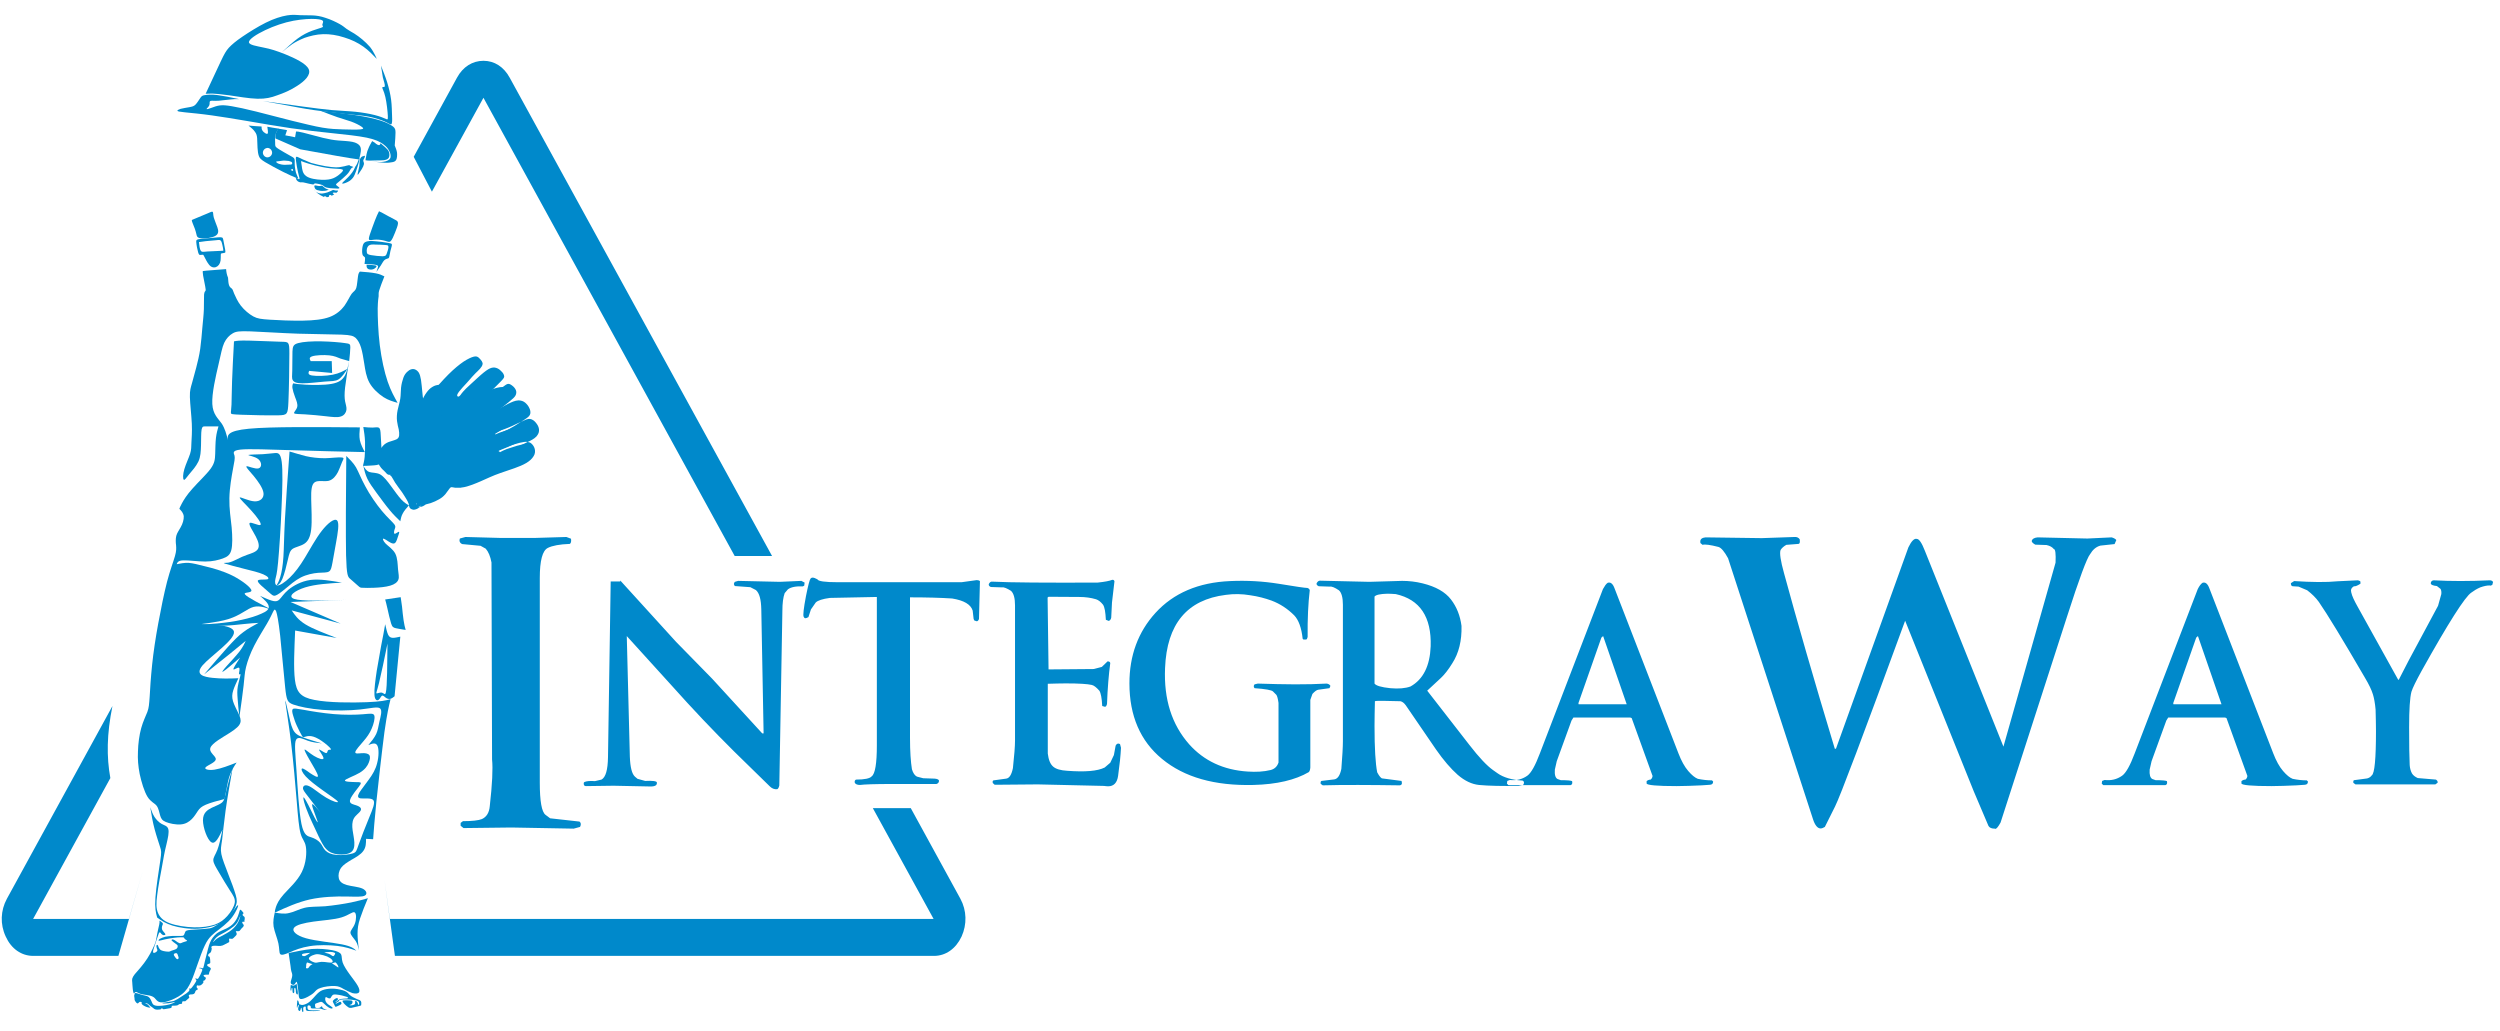 <svg width="131" height="54" viewBox="0 0 131 54" fill="none" xmlns="http://www.w3.org/2000/svg">
<path fill-rule="evenodd" clip-rule="evenodd" d="M23.947 4.07L21.678 8.217L22.632 10.044L25.333 5.124L37.131 26.643L38.497 29.133H40.455L26.708 4.07C26.397 3.498 25.905 3.186 25.333 3.186C24.76 3.186 24.258 3.498 23.947 4.07ZM45.737 42.347L48.92 48.151H25.333H20.422L20.141 46.053L20.694 50.089H48.94C49.552 50.089 50.085 49.718 50.386 49.075C50.677 48.433 50.657 47.71 50.326 47.097L47.725 42.347H45.737V42.347ZM5.893 36.995L0.36 47.097C0.029 47.71 -0.002 48.433 0.3 49.075C0.591 49.718 1.123 50.089 1.746 50.089H6.204L7.479 45.651L6.756 48.151H1.736L5.782 40.771C5.581 39.666 5.591 38.472 5.893 36.995Z" fill="#0089CB"/>
<path fill-rule="evenodd" clip-rule="evenodd" d="M24.388 28.138L26.236 28.188H28.023L29.68 28.138L29.921 28.229C29.941 28.369 29.921 28.459 29.861 28.5C29.329 28.52 28.947 28.59 28.706 28.711C28.425 28.851 28.285 29.373 28.285 30.287V41.011C28.285 41.985 28.385 42.547 28.586 42.698L28.827 42.879L30.363 43.05C30.413 43.09 30.433 43.13 30.433 43.19C30.433 43.23 30.423 43.281 30.393 43.331L30.062 43.421L26.798 43.361L24.288 43.391L24.137 43.27V43.12L24.258 43.029C24.75 43.029 25.081 42.989 25.252 42.919C25.493 42.809 25.634 42.588 25.664 42.246C25.794 41.092 25.834 40.278 25.784 39.796L25.754 29.474C25.694 29.152 25.593 28.911 25.453 28.751L25.182 28.6L24.218 28.51C24.127 28.47 24.077 28.399 24.077 28.319C24.077 28.289 24.087 28.259 24.097 28.219L24.388 28.138ZM32.502 30.418L35.424 33.631L37.312 35.559L39.943 38.431H40.013L39.892 31.934C39.882 31.412 39.792 31.08 39.611 30.92L39.32 30.769L38.507 30.709C38.476 30.669 38.456 30.639 38.456 30.598C38.456 30.558 38.476 30.528 38.507 30.488L38.677 30.438L40.866 30.488L41.991 30.438L42.162 30.528L42.142 30.689L42.061 30.729C41.7 30.709 41.439 30.769 41.288 30.88L41.117 31.08C41.037 31.301 40.997 31.613 40.997 32.004L40.836 41.162C40.806 41.272 40.776 41.333 40.726 41.353C40.575 41.373 40.444 41.312 40.334 41.202C39.712 40.599 39.099 39.987 38.476 39.385C37.372 38.29 36.277 37.135 35.193 35.92L32.843 33.33L33.004 39.656C33.024 40.208 33.114 40.559 33.275 40.7L33.406 40.81L33.807 40.921C34.199 40.901 34.41 40.931 34.42 41.001C34.43 41.081 34.4 41.132 34.349 41.162C34.299 41.192 34.219 41.212 34.098 41.212L32.15 41.172L30.704 41.192C30.644 41.192 30.604 41.162 30.594 41.112C30.574 41.031 30.594 40.981 30.644 40.971C30.735 40.931 30.915 40.911 31.176 40.931L31.518 40.851C31.739 40.73 31.849 40.339 31.859 39.676L32 30.468H32.502V30.418ZM42.834 30.357C42.724 30.297 42.644 30.267 42.583 30.267C42.533 30.267 42.503 30.287 42.473 30.317C42.423 30.377 42.342 30.689 42.232 31.241C42.111 31.884 42.071 32.235 42.111 32.315C42.132 32.366 42.162 32.396 42.202 32.396C42.242 32.396 42.292 32.376 42.362 32.336L42.493 31.934L42.744 31.572C42.855 31.462 43.105 31.382 43.487 31.331L45.947 31.281V39.053C45.947 40.007 45.857 40.549 45.676 40.68C45.586 40.79 45.315 40.851 44.853 40.851C44.792 40.881 44.772 40.941 44.792 41.021C44.833 41.092 44.923 41.132 45.064 41.132C45.274 41.102 45.847 41.081 46.761 41.081C47.373 41.081 48.136 41.081 49.07 41.081C49.17 41.051 49.211 40.981 49.201 40.891C49.17 40.84 49.1 40.81 48.97 40.8L48.377 40.78L48.066 40.7C47.935 40.65 47.845 40.509 47.785 40.308C47.724 39.927 47.684 39.385 47.684 38.661V31.301C48.538 31.301 49.281 31.321 49.893 31.361C50.516 31.462 50.867 31.673 50.968 31.994L51.018 32.436L51.058 32.516L51.189 32.556C51.239 32.546 51.269 32.506 51.299 32.436L51.349 30.448C51.289 30.408 51.239 30.398 51.179 30.398L50.386 30.508H43.899C43.226 30.508 42.874 30.458 42.834 30.357ZM51.992 30.478C52.966 30.528 54.804 30.538 57.515 30.528C57.896 30.488 58.147 30.438 58.268 30.387C58.338 30.367 58.378 30.398 58.398 30.458L58.268 31.572L58.228 32.366C58.208 32.456 58.167 32.516 58.097 32.536L57.947 32.476C57.926 32.074 57.886 31.813 57.796 31.683C57.675 31.532 57.555 31.442 57.434 31.402C57.163 31.321 56.872 31.281 56.551 31.281L54.944 31.271L54.894 31.311L54.944 35.077L57.314 35.057L57.736 34.946L58.037 34.655C58.117 34.655 58.167 34.685 58.178 34.745C58.097 35.348 58.037 36.061 58.007 36.894C57.977 36.995 57.947 37.035 57.896 37.035L57.756 36.995C57.736 36.583 57.685 36.312 57.605 36.191C57.444 36.011 57.314 35.91 57.203 35.89C56.993 35.84 56.541 35.81 55.848 35.81C55.577 35.81 55.255 35.82 54.904 35.83V39.485C54.944 39.816 55.035 40.047 55.195 40.178C55.336 40.298 55.577 40.369 55.918 40.389C56.852 40.459 57.505 40.409 57.886 40.218L58.178 39.967L58.368 39.565L58.459 39.073C58.499 38.993 58.549 38.963 58.599 38.963C58.629 38.963 58.66 38.973 58.69 38.993L58.74 39.184C58.72 39.585 58.67 40.077 58.589 40.65C58.539 41.021 58.358 41.202 58.067 41.202C58.007 41.202 57.926 41.192 57.846 41.182L54.382 41.102L52.123 41.122L52.022 41.031C52.002 40.941 52.022 40.901 52.062 40.891L52.725 40.8C52.886 40.78 53.006 40.599 53.077 40.248C53.147 39.595 53.187 39.113 53.187 38.802C53.187 38.692 53.187 38.611 53.187 38.541V31.723C53.187 31.341 53.117 31.09 52.976 30.96C52.765 30.829 52.605 30.759 52.514 30.779L51.922 30.759C51.842 30.729 51.801 30.679 51.811 30.608C51.861 30.508 51.922 30.468 51.992 30.478ZM64.463 30.448C65.347 30.408 66.18 30.458 66.994 30.588C67.898 30.739 68.4 30.809 68.51 30.809C68.57 30.829 68.621 30.869 68.631 30.93C68.55 31.613 68.51 32.426 68.52 33.38L68.48 33.49L68.44 33.51H68.299L68.259 33.47C68.199 32.898 68.048 32.486 67.817 32.245C67.476 31.904 67.084 31.643 66.632 31.472C66.301 31.352 65.93 31.251 65.508 31.191C65.086 31.12 64.664 31.11 64.233 31.171C62.204 31.422 61.14 32.697 61.049 35.007C60.979 36.643 61.401 37.969 62.315 39.003C63.088 39.867 64.112 40.349 65.377 40.429C65.809 40.459 66.221 40.439 66.582 40.349C66.783 40.298 66.924 40.168 66.994 39.957V36.834C66.964 36.613 66.924 36.472 66.883 36.412L66.703 36.231C66.632 36.161 66.311 36.101 65.739 36.061C65.709 36.031 65.698 35.991 65.698 35.96C65.698 35.93 65.709 35.89 65.739 35.86L65.909 35.82C66.612 35.84 67.265 35.86 67.857 35.86C68.46 35.86 69.012 35.85 69.514 35.82C69.605 35.83 69.675 35.87 69.715 35.94L69.665 36.061L69.082 36.141C68.992 36.151 68.892 36.231 68.771 36.362L68.661 36.673V40.218C68.651 40.328 68.631 40.409 68.58 40.459C67.877 40.871 66.903 41.102 65.678 41.132C63.65 41.182 62.053 40.73 60.889 39.766C59.754 38.832 59.182 37.507 59.182 35.81C59.182 34.354 59.633 33.119 60.547 32.115C61.491 31.08 62.797 30.518 64.463 30.448ZM72.025 31.261V35.82C72.105 35.93 72.376 36.011 72.848 36.061C73.28 36.101 73.641 36.071 73.912 35.971C74.575 35.599 74.927 34.896 74.967 33.872C75.017 32.325 74.404 31.412 73.139 31.131C72.978 31.12 72.828 31.11 72.707 31.11C72.316 31.12 72.095 31.171 72.025 31.261ZM69.183 30.428C69.113 30.418 69.052 30.458 68.992 30.558C68.972 30.628 69.012 30.679 69.103 30.719L69.685 30.739C69.785 30.719 69.946 30.789 70.157 30.93C70.297 31.05 70.368 31.311 70.368 31.693V38.571C70.368 38.631 70.368 38.722 70.368 38.832C70.368 39.144 70.338 39.636 70.287 40.288C70.217 40.63 70.097 40.81 69.916 40.84L69.243 40.921C69.203 40.941 69.193 40.991 69.203 41.072L69.313 41.152C69.886 41.132 70.508 41.132 71.181 41.132C71.854 41.132 72.577 41.142 73.35 41.152C73.42 41.142 73.46 41.102 73.46 41.041C73.46 41.001 73.45 40.961 73.44 40.921L72.436 40.79C72.376 40.79 72.276 40.68 72.165 40.469C72.075 40.017 72.025 39.214 72.025 38.039C72.025 37.647 72.035 37.216 72.045 36.744C72.095 36.724 72.235 36.724 72.466 36.724C72.687 36.724 72.999 36.734 73.38 36.744C73.481 36.764 73.571 36.834 73.661 36.955L75.248 39.274C75.639 39.836 76.021 40.278 76.382 40.599C76.754 40.921 77.126 41.092 77.497 41.132C78.019 41.182 78.712 41.192 79.576 41.182L79.807 41.132C79.847 41.092 79.857 41.041 79.857 41.011C79.857 40.961 79.827 40.921 79.776 40.901C79.224 40.871 78.782 40.74 78.471 40.519L78.23 40.349C77.919 40.128 77.507 39.696 76.995 39.033L74.786 36.191L75.509 35.519C75.69 35.348 75.891 35.097 76.101 34.755C76.443 34.223 76.603 33.571 76.583 32.797C76.513 32.265 76.332 31.803 76.031 31.412C75.73 31.02 75.238 30.739 74.545 30.568C74.183 30.478 73.822 30.438 73.471 30.438L71.753 30.488L69.183 30.428ZM82.709 36.844L82.719 36.904H85.239L84.004 33.33L83.913 33.41L82.709 36.844ZM84.245 30.538C84.395 30.488 84.516 30.588 84.606 30.839L87.95 39.475C88.101 39.867 88.271 40.178 88.462 40.399C88.653 40.62 88.814 40.75 88.964 40.81C89.205 40.861 89.456 40.891 89.707 40.891L89.768 40.951C89.768 41.061 89.717 41.112 89.607 41.122L89.165 41.152C88.693 41.172 88.261 41.192 87.86 41.192C86.826 41.192 86.293 41.142 86.283 41.051V40.931C86.344 40.881 86.414 40.851 86.494 40.851C86.544 40.81 86.585 40.75 86.594 40.66L85.5 37.627L85.42 37.597H82.448L82.347 37.758L81.574 39.887L81.474 40.328C81.453 40.599 81.504 40.76 81.614 40.82L81.785 40.881C82.126 40.881 82.327 40.901 82.377 40.931C82.387 40.961 82.387 40.991 82.387 41.021C82.387 41.081 82.357 41.122 82.297 41.142C81.865 41.142 81.373 41.142 80.831 41.142C80.289 41.142 79.696 41.142 79.043 41.142L78.963 41.061L78.983 40.921L79.114 40.871C79.455 40.911 79.756 40.84 80.028 40.65C80.228 40.509 80.449 40.117 80.69 39.475L83.994 30.869C84.084 30.709 84.154 30.598 84.245 30.538ZM89.366 28.158C89.185 28.178 89.095 28.249 89.095 28.379C89.095 28.409 89.095 28.429 89.105 28.459L89.215 28.55C89.346 28.51 89.617 28.55 90.049 28.66C90.189 28.701 90.36 28.901 90.551 29.253L94.999 42.919C95.1 43.24 95.24 43.411 95.401 43.411C95.461 43.411 95.541 43.381 95.622 43.331L96.154 42.266C96.415 41.754 97.64 38.511 99.829 32.526L103.424 41.463L104.197 43.281C104.257 43.381 104.368 43.421 104.528 43.421C104.538 43.431 104.538 43.431 104.558 43.431C104.619 43.431 104.709 43.321 104.83 43.1L108.304 32.336C108.947 30.327 109.358 29.233 109.519 29.042C109.66 28.801 109.84 28.65 110.061 28.59L110.804 28.51L110.895 28.299C110.854 28.239 110.774 28.198 110.654 28.158L109.378 28.219L106.768 28.158C106.587 28.178 106.496 28.239 106.466 28.329C106.446 28.389 106.507 28.459 106.647 28.54L107.24 28.56C107.42 28.6 107.541 28.67 107.621 28.771C107.701 28.771 107.732 29.012 107.711 29.484L104.98 39.123L100.863 28.861C100.703 28.45 100.562 28.239 100.442 28.239C100.311 28.198 100.16 28.349 100 28.68L96.204 39.234H96.144C95.029 35.549 94.146 32.476 93.483 30.036C93.302 29.383 93.242 28.982 93.302 28.821C93.362 28.721 93.463 28.63 93.603 28.55L94.246 28.5C94.306 28.49 94.326 28.419 94.306 28.259C94.246 28.168 94.146 28.128 94.035 28.138L92.318 28.198L89.366 28.158ZM113.877 36.844L113.887 36.904H116.407L115.172 33.33L115.082 33.41L113.877 36.844ZM115.413 30.538C115.564 30.488 115.684 30.588 115.775 30.839L119.118 39.475C119.269 39.867 119.44 40.178 119.631 40.399C119.821 40.62 119.982 40.75 120.133 40.81C120.374 40.861 120.625 40.891 120.876 40.891L120.936 40.951C120.936 41.061 120.886 41.112 120.775 41.122L120.333 41.152C119.862 41.172 119.43 41.192 119.028 41.192C117.994 41.192 117.462 41.142 117.452 41.051V40.931C117.512 40.881 117.582 40.851 117.662 40.851C117.713 40.81 117.753 40.75 117.763 40.66L116.668 37.627L116.588 37.597H113.616L113.515 37.758L112.742 39.887L112.642 40.328C112.622 40.599 112.672 40.76 112.782 40.82L112.953 40.881C113.294 40.881 113.495 40.901 113.546 40.931C113.556 40.961 113.556 40.991 113.556 41.021C113.556 41.081 113.525 41.122 113.465 41.142C113.033 41.142 112.541 41.142 111.999 41.142C111.457 41.142 110.864 41.142 110.212 41.142L110.131 41.061L110.152 40.921L110.282 40.871C110.623 40.911 110.925 40.84 111.196 40.65C111.397 40.509 111.618 40.117 111.859 39.475L115.162 30.869C115.242 30.709 115.323 30.598 115.413 30.538ZM120.213 30.448L120.042 30.558C120.042 30.659 120.072 30.709 120.133 30.719L120.444 30.739L120.896 30.93C121.147 31.12 121.358 31.331 121.508 31.542C121.94 32.165 122.753 33.5 123.938 35.539C124.129 35.86 124.27 36.151 124.34 36.382C124.4 36.573 124.45 36.834 124.481 37.185C124.491 37.597 124.501 37.969 124.501 38.31C124.501 39.756 124.43 40.529 124.28 40.63C124.219 40.71 124.149 40.76 124.039 40.79L123.356 40.881C123.316 40.891 123.306 40.941 123.316 41.021L123.426 41.102C124.029 41.102 124.671 41.102 125.364 41.102C126.067 41.102 126.81 41.102 127.613 41.102L127.724 41.021C127.734 41.011 127.734 41.001 127.734 40.981C127.734 40.941 127.704 40.891 127.644 40.851L126.69 40.77C126.559 40.71 126.459 40.64 126.388 40.529C126.318 40.399 126.278 40.248 126.268 40.087C126.248 39.686 126.238 39.023 126.238 38.099C126.238 37.175 126.278 36.563 126.358 36.252C126.419 36.051 126.599 35.689 126.89 35.157C128.296 32.637 129.17 31.261 129.501 31.05C129.632 30.95 129.782 30.859 129.963 30.779C130.164 30.709 130.315 30.679 130.425 30.679C130.455 30.679 130.485 30.679 130.505 30.689L130.596 30.649L130.636 30.498C130.606 30.438 130.545 30.408 130.465 30.408C129.401 30.458 128.417 30.458 127.523 30.408C127.433 30.418 127.382 30.468 127.372 30.558C127.372 30.639 127.483 30.689 127.694 30.709L127.885 30.859C127.925 30.93 127.935 31.02 127.925 31.131L127.754 31.743L126.218 34.605L125.696 35.619H125.665L123.547 31.803C123.366 31.482 123.245 31.231 123.205 31.04C123.165 30.9 123.215 30.799 123.346 30.719C123.406 30.739 123.527 30.689 123.687 30.588V30.488L123.667 30.448L123.557 30.408L122.502 30.458C121.9 30.518 121.137 30.508 120.213 30.448Z" fill="#0089CB"/>
<path fill-rule="evenodd" clip-rule="evenodd" d="M24.921 19.553C24.992 19.483 25.082 19.403 25.152 19.322C25.223 19.242 25.273 19.162 25.283 19.101C25.303 19.041 25.283 18.991 25.243 18.921C25.203 18.86 25.132 18.78 25.072 18.73C25.002 18.68 24.942 18.66 24.821 18.69C24.701 18.72 24.52 18.8 24.289 18.951C24.068 19.101 23.797 19.322 23.495 19.623C23.184 19.935 22.843 20.326 22.642 20.567C22.451 20.808 22.401 20.899 22.371 20.949C22.331 20.999 22.311 21.019 22.27 21.019C22.24 21.019 22.2 21.009 22.18 20.939C22.16 20.869 22.15 20.748 22.13 20.547C22.11 20.357 22.09 20.085 22.06 19.905C22.029 19.724 21.999 19.623 21.949 19.533C21.899 19.453 21.829 19.393 21.758 19.363C21.688 19.332 21.628 19.332 21.547 19.352C21.477 19.372 21.397 19.423 21.327 19.493C21.256 19.563 21.186 19.654 21.136 19.794C21.086 19.935 21.035 20.126 21.015 20.316C20.995 20.507 21.005 20.698 20.975 20.889C20.945 21.09 20.875 21.29 20.835 21.491C20.794 21.692 20.784 21.893 20.804 22.064C20.825 22.234 20.865 22.385 20.895 22.505C20.915 22.626 20.925 22.726 20.915 22.817C20.905 22.897 20.875 22.967 20.784 23.017C20.684 23.068 20.513 23.108 20.373 23.158C20.242 23.208 20.142 23.279 20.081 23.349C20.021 23.409 19.981 23.469 19.941 23.509C19.891 23.55 19.84 23.58 19.79 23.61C19.74 23.64 19.69 23.66 19.67 23.68C19.65 23.71 19.65 23.741 19.68 23.791C19.71 23.841 19.78 23.901 19.84 23.941C19.901 23.991 19.961 24.022 20.031 24.062C20.091 24.102 20.162 24.152 20.192 24.162C20.212 24.172 20.202 24.152 20.242 24.152C20.292 24.162 20.403 24.192 20.493 24.253C20.584 24.313 20.654 24.413 20.784 24.534C20.915 24.654 21.116 24.805 21.266 24.935C21.417 25.066 21.527 25.176 21.618 25.267C21.708 25.357 21.778 25.438 21.819 25.508C21.859 25.578 21.859 25.628 21.879 25.648C21.899 25.668 21.939 25.638 21.969 25.618C22.009 25.588 22.04 25.558 22.05 25.518C22.06 25.488 22.06 25.458 22.07 25.448C22.09 25.438 22.14 25.448 22.17 25.427C22.21 25.417 22.24 25.377 22.27 25.347C22.301 25.317 22.321 25.287 22.361 25.267C22.411 25.237 22.481 25.217 22.582 25.146C22.682 25.076 22.823 24.976 22.923 24.885C23.024 24.795 23.074 24.715 23.124 24.614C23.174 24.514 23.214 24.403 23.244 24.323C23.275 24.243 23.295 24.212 23.325 24.172C23.355 24.132 23.405 24.102 23.465 24.082C23.526 24.062 23.596 24.062 23.666 24.062C23.736 24.062 23.817 24.052 23.927 24.012C24.048 23.971 24.198 23.911 24.439 23.761C24.67 23.61 24.982 23.369 25.203 23.218C25.423 23.058 25.544 22.977 25.725 22.867C25.905 22.756 26.157 22.606 26.367 22.475C26.578 22.345 26.759 22.224 26.879 22.104C27 21.983 27.07 21.863 27.1 21.762C27.131 21.662 27.11 21.592 27.07 21.511C27.03 21.441 26.96 21.371 26.899 21.341C26.839 21.311 26.769 21.32 26.679 21.351C26.588 21.381 26.468 21.441 26.307 21.531C26.157 21.612 25.966 21.722 25.835 21.812C25.705 21.903 25.624 21.963 25.564 22.013C25.504 22.064 25.464 22.104 25.423 22.114C25.383 22.124 25.343 22.094 25.393 22.034C25.444 21.973 25.594 21.883 25.845 21.702C26.096 21.521 26.438 21.25 26.659 21.07C26.869 20.899 26.96 20.819 27.01 20.728C27.06 20.638 27.07 20.527 27.03 20.437C26.99 20.346 26.92 20.266 26.839 20.206C26.759 20.146 26.689 20.105 26.618 20.116C26.548 20.126 26.468 20.186 26.337 20.286C26.207 20.387 26.016 20.527 25.865 20.638C25.715 20.748 25.604 20.828 25.514 20.879C25.423 20.939 25.343 20.979 25.273 21.019C25.203 21.07 25.132 21.12 25.072 21.16C25.012 21.21 24.942 21.25 24.931 21.23C24.911 21.21 24.942 21.13 25.062 21.029C25.183 20.919 25.383 20.788 25.564 20.638C25.755 20.487 25.925 20.306 26.056 20.176C26.187 20.045 26.277 19.955 26.337 19.885C26.398 19.814 26.428 19.764 26.418 19.704C26.407 19.644 26.377 19.563 26.307 19.493C26.247 19.423 26.157 19.342 26.066 19.302C25.976 19.262 25.875 19.242 25.765 19.272C25.654 19.302 25.544 19.363 25.343 19.523C25.142 19.684 24.871 19.945 24.67 20.126C24.47 20.306 24.359 20.417 24.289 20.497C24.208 20.578 24.178 20.638 24.138 20.688C24.098 20.738 24.068 20.768 24.038 20.778C24.008 20.788 23.968 20.778 23.957 20.738C23.947 20.698 23.968 20.638 24.058 20.517C24.148 20.397 24.319 20.216 24.449 20.075C24.58 19.935 24.66 19.834 24.731 19.754C24.801 19.684 24.851 19.623 24.921 19.553Z" fill="#0089CB"/>
<path fill-rule="evenodd" clip-rule="evenodd" d="M24.086 25.147C24.076 25.147 24.056 25.147 24.046 25.147C24.026 25.147 24.016 25.147 23.996 25.147C23.966 25.147 23.936 25.147 23.916 25.147C23.895 25.147 23.865 25.137 23.845 25.137C23.745 25.127 23.685 25.107 23.584 25.117C23.474 25.127 23.403 25.157 23.313 25.217C23.233 25.267 23.193 25.328 23.142 25.398C23.082 25.478 23.032 25.558 22.962 25.639C22.891 25.719 22.841 25.759 22.751 25.809C22.64 25.88 22.52 25.93 22.389 25.98C22.309 26.01 22.239 26.02 22.158 26.041C22.078 26.061 22.038 26.091 21.978 26.131C21.947 26.151 21.917 26.161 21.957 26.151C22.018 26.141 21.847 26.151 21.827 26.151C21.777 26.171 21.737 26.191 21.706 26.231C21.686 26.251 21.676 26.261 21.666 26.291C21.656 26.302 21.656 26.312 21.666 26.302C21.686 26.281 21.656 26.302 21.636 26.322C21.626 26.332 21.616 26.332 21.636 26.322C21.656 26.322 21.676 26.322 21.696 26.322C21.716 26.322 21.737 26.332 21.757 26.342C21.777 26.352 21.797 26.372 21.807 26.392C21.817 26.412 21.827 26.432 21.837 26.442C21.837 26.442 21.837 26.432 21.837 26.422C21.837 26.372 21.827 26.342 21.817 26.291C21.787 26.181 21.727 26.081 21.666 25.98C21.586 25.84 21.506 25.709 21.405 25.569C21.285 25.408 21.154 25.247 21.044 25.076C20.963 24.956 20.903 24.835 20.823 24.725C20.742 24.635 20.642 24.554 20.522 24.514C20.481 24.504 20.461 24.494 20.421 24.494C20.381 24.494 20.351 24.504 20.311 24.524C20.301 24.534 20.321 24.514 20.321 24.514C20.351 24.504 20.381 24.494 20.421 24.494C20.451 24.494 20.481 24.504 20.512 24.514C20.522 24.524 20.532 24.524 20.542 24.534C20.542 24.534 20.461 24.454 20.431 24.414C20.381 24.363 20.331 24.323 20.291 24.273C20.261 24.233 20.22 24.183 20.2 24.143C20.19 24.123 20.2 24.153 20.2 24.153C20.2 24.163 20.19 24.173 20.19 24.193C20.18 24.203 20.17 24.213 20.16 24.223C20.12 24.253 20.19 24.223 20.22 24.213C20.311 24.193 20.371 24.173 20.451 24.123C20.522 24.082 20.572 24.032 20.632 23.992C20.722 23.942 20.793 23.912 20.903 23.892C21.054 23.872 21.204 23.872 21.355 23.831C21.435 23.811 21.496 23.781 21.556 23.721C21.606 23.671 21.626 23.631 21.646 23.57C21.696 23.45 21.716 23.349 21.716 23.219C21.727 23.068 21.716 22.938 21.737 22.787C21.767 22.596 21.827 22.446 21.907 22.275C21.998 22.084 22.108 21.903 22.198 21.713C22.279 21.522 22.319 21.341 22.379 21.15C22.439 20.99 22.51 20.849 22.61 20.698C22.67 20.608 22.731 20.538 22.831 20.477C22.891 20.447 22.952 20.417 23.022 20.407C23.042 20.407 23.052 20.407 23.072 20.407C23.092 20.407 23.102 20.417 23.112 20.427C23.162 20.468 23.193 20.518 23.213 20.578C23.243 20.688 23.233 20.799 23.223 20.909C23.203 21.12 23.162 21.331 23.132 21.542C23.112 21.662 23.072 21.833 23.082 21.954C23.082 22.004 23.092 22.044 23.132 22.084C23.152 22.104 23.162 22.114 23.193 22.134C23.213 22.144 23.233 22.154 23.253 22.154C23.303 22.165 23.333 22.154 23.373 22.144C23.413 22.124 23.444 22.104 23.474 22.084C23.594 21.964 23.685 21.883 23.825 21.773C24.167 21.512 24.518 21.261 24.88 21.03C25.181 20.839 25.472 20.678 25.813 20.538C25.984 20.468 26.185 20.407 26.366 20.387C26.406 20.387 26.446 20.387 26.486 20.397C26.516 20.407 26.536 20.427 26.556 20.447C26.607 20.508 26.647 20.578 26.677 20.648C26.687 20.678 26.697 20.698 26.697 20.729C26.697 20.759 26.697 20.779 26.677 20.799C26.637 20.869 26.576 20.929 26.506 20.98C26.496 21 26.225 21.16 26.235 21.18C26.265 21.191 26.516 21.04 26.536 21.03C26.617 20.97 26.687 20.919 26.747 20.839C26.767 20.799 26.777 20.779 26.777 20.739C26.777 20.698 26.767 20.668 26.757 20.628C26.727 20.548 26.687 20.468 26.637 20.397C26.607 20.357 26.576 20.337 26.526 20.307C26.466 20.277 26.416 20.277 26.356 20.277C26.145 20.277 25.934 20.347 25.743 20.417C25.392 20.548 25.09 20.709 24.769 20.899C24.387 21.13 24.026 21.371 23.674 21.632C23.534 21.743 23.434 21.833 23.303 21.944L23.273 21.964C23.273 21.964 23.283 21.964 23.293 21.964H23.303C23.313 21.964 23.313 21.974 23.313 21.974C23.323 21.984 23.313 21.974 23.313 21.954C23.313 21.853 23.353 21.693 23.373 21.582C23.413 21.371 23.454 21.15 23.484 20.939C23.504 20.789 23.514 20.658 23.474 20.518C23.434 20.407 23.383 20.327 23.293 20.247C23.243 20.216 23.213 20.196 23.152 20.176C23.092 20.166 23.052 20.156 22.992 20.166C22.871 20.176 22.771 20.206 22.67 20.267C22.53 20.347 22.45 20.437 22.359 20.558C22.239 20.718 22.158 20.879 22.088 21.07C22.018 21.251 21.978 21.431 21.897 21.612C21.807 21.803 21.696 21.974 21.606 22.165C21.506 22.365 21.445 22.536 21.405 22.757C21.375 22.918 21.385 23.058 21.365 23.219C21.355 23.309 21.345 23.39 21.305 23.48C21.295 23.5 21.285 23.52 21.275 23.53C21.265 23.54 21.255 23.54 21.235 23.55C21.114 23.58 20.953 23.58 20.823 23.6C20.662 23.631 20.552 23.671 20.411 23.741C20.341 23.781 20.291 23.831 20.23 23.872C20.19 23.892 20.15 23.902 20.11 23.912C20.029 23.932 19.969 23.942 19.899 23.992C19.869 24.012 19.859 24.032 19.839 24.062C19.819 24.092 19.809 24.113 19.809 24.143C19.799 24.193 19.809 24.233 19.829 24.283C19.859 24.363 19.909 24.434 19.969 24.514C20.02 24.574 20.07 24.625 20.13 24.675C20.17 24.725 20.22 24.775 20.27 24.825C20.281 24.835 20.291 24.846 20.311 24.856C20.341 24.876 20.371 24.876 20.411 24.886C20.451 24.886 20.481 24.876 20.512 24.866C20.522 24.866 20.532 24.856 20.532 24.856C20.502 24.876 20.481 24.876 20.451 24.876C20.431 24.876 20.411 24.876 20.391 24.866C20.391 24.866 20.461 24.906 20.512 24.966C20.572 25.046 20.642 25.197 20.702 25.287C20.813 25.458 20.943 25.619 21.064 25.789C21.154 25.92 21.224 26.041 21.305 26.171C21.345 26.241 21.395 26.332 21.415 26.402C21.425 26.422 21.425 26.442 21.425 26.462C21.425 26.482 21.425 26.492 21.435 26.512C21.445 26.553 21.455 26.583 21.476 26.613C21.496 26.643 21.516 26.653 21.546 26.673C21.576 26.683 21.596 26.693 21.626 26.703C21.666 26.713 21.696 26.713 21.737 26.703C21.777 26.693 21.817 26.683 21.857 26.663C21.927 26.623 21.988 26.593 22.038 26.532C22.058 26.502 22.068 26.492 22.078 26.462C22.078 26.472 22.068 26.482 22.058 26.492C22.028 26.522 22.008 26.543 21.968 26.553C21.807 26.583 22.008 26.573 22.048 26.563C22.138 26.543 22.198 26.512 22.269 26.462C22.279 26.452 22.289 26.442 22.309 26.432C22.399 26.412 22.47 26.392 22.57 26.362C22.721 26.312 22.871 26.241 23.012 26.161C23.152 26.081 23.233 26.01 23.333 25.9C23.403 25.809 23.464 25.729 23.534 25.629C23.554 25.609 23.574 25.569 23.604 25.548C23.614 25.538 23.634 25.538 23.644 25.528C23.685 25.528 23.755 25.538 23.795 25.548C23.835 25.558 23.865 25.558 23.905 25.558C23.956 25.558 24.006 25.558 24.046 25.558C24.076 25.558 24.096 25.558 24.116 25.558C24.136 25.558 24.157 25.558 24.177 25.548C24.377 25.528 24.558 25.468 24.749 25.398C25.05 25.287 25.351 25.147 25.643 25.016C25.843 24.926 26.024 24.856 26.225 24.785C26.466 24.705 26.707 24.625 26.958 24.534C27.179 24.454 27.39 24.374 27.591 24.253C27.751 24.153 27.872 24.052 27.962 23.902C28.002 23.841 28.022 23.781 28.032 23.711C28.043 23.641 28.032 23.59 28.022 23.53C27.992 23.41 27.932 23.319 27.842 23.239C27.782 23.189 27.731 23.169 27.651 23.159C27.581 23.148 27.53 23.148 27.46 23.159C27.309 23.179 27.169 23.219 27.028 23.259C26.848 23.309 26.667 23.369 26.486 23.44C26.366 23.49 26.255 23.53 26.145 23.59C26.115 23.6 26.095 23.62 26.064 23.631C26.044 23.641 26.064 23.631 26.095 23.631C26.115 23.631 26.135 23.641 26.155 23.651C26.165 23.661 26.175 23.671 26.185 23.681C26.195 23.701 26.205 23.711 26.215 23.731C26.225 23.751 26.225 23.761 26.215 23.781C26.215 23.791 26.205 23.811 26.205 23.821C26.195 23.831 26.185 23.841 26.185 23.841C26.245 23.801 26.597 23.661 26.677 23.62C26.998 23.48 27.32 23.329 27.631 23.169C27.802 23.088 27.982 23.008 28.113 22.867C28.163 22.807 28.193 22.757 28.223 22.687C28.243 22.616 28.253 22.556 28.243 22.486C28.223 22.355 28.173 22.265 28.083 22.154C28.043 22.104 28.012 22.074 27.962 22.034C27.902 21.994 27.852 21.964 27.771 21.954C27.691 21.944 27.641 21.964 27.571 21.984C27.5 22.014 27.43 22.044 27.37 22.074C27.189 22.154 27.008 22.235 26.828 22.325C26.697 22.385 26.566 22.436 26.436 22.486C26.346 22.516 26.255 22.546 26.165 22.576C26.084 22.606 26.004 22.646 25.924 22.677C25.894 22.687 25.864 22.707 25.833 22.707C25.823 22.707 25.833 22.707 25.843 22.707C25.864 22.707 25.874 22.707 25.894 22.717C25.904 22.727 25.924 22.727 25.934 22.737C25.944 22.747 25.954 22.757 25.964 22.777C25.974 22.797 25.974 22.817 25.974 22.837C25.974 22.847 25.974 22.847 25.964 22.857C25.964 22.867 25.964 22.847 25.974 22.847C26.004 22.817 26.044 22.787 26.084 22.767C26.265 22.667 26.476 22.586 26.667 22.486C26.878 22.375 27.069 22.255 27.269 22.124C27.39 22.054 27.51 21.974 27.621 21.893C27.661 21.863 27.701 21.833 27.731 21.793C27.761 21.753 27.782 21.713 27.791 21.662C27.802 21.562 27.782 21.472 27.731 21.371C27.681 21.261 27.611 21.18 27.52 21.1C27.47 21.06 27.42 21.03 27.36 21.01C27.289 20.99 27.239 20.98 27.169 20.98C26.978 20.99 26.817 21.07 26.647 21.15C26.366 21.291 26.105 21.452 25.833 21.612C25.673 21.703 25.512 21.803 25.361 21.903C25.291 21.954 25.231 22.004 25.161 22.064C25.141 22.074 25.12 22.094 25.1 22.104C25.09 22.104 25.08 22.114 25.07 22.114C25.07 22.104 25.08 22.084 25.09 22.074C25.12 22.034 25.161 21.994 25.201 21.964C25.351 21.843 25.522 21.723 25.683 21.612C25.803 21.522 25.914 21.442 26.034 21.351C26.054 21.341 26.255 21.18 26.255 21.16C26.225 21.15 26.014 21.291 25.994 21.311C25.874 21.391 25.753 21.472 25.633 21.552C25.462 21.662 25.291 21.773 25.131 21.883C25.08 21.924 25.03 21.964 24.99 22.014C24.96 22.044 24.95 22.074 24.94 22.124C24.94 22.144 24.94 22.154 24.95 22.174C24.96 22.195 24.97 22.205 24.98 22.215C24.99 22.225 25.01 22.235 25.03 22.235C25.05 22.235 25.06 22.245 25.08 22.235C25.11 22.235 25.141 22.225 25.171 22.205C25.201 22.185 25.221 22.174 25.251 22.154C25.321 22.104 25.372 22.064 25.442 22.014C25.592 21.924 25.763 21.833 25.914 21.743C26.185 21.592 26.456 21.442 26.727 21.311C26.858 21.251 27.008 21.18 27.159 21.17C27.199 21.17 27.229 21.18 27.269 21.191C27.309 21.201 27.33 21.221 27.36 21.241C27.43 21.301 27.47 21.371 27.51 21.452C27.53 21.502 27.561 21.572 27.55 21.622C27.55 21.642 27.541 21.652 27.53 21.662C27.51 21.683 27.49 21.703 27.46 21.723C27.35 21.793 27.229 21.863 27.119 21.933C26.918 22.054 26.737 22.165 26.526 22.275C26.326 22.365 26.115 22.446 25.924 22.546C25.854 22.586 25.793 22.626 25.743 22.677C25.723 22.697 25.703 22.717 25.693 22.747C25.683 22.767 25.683 22.777 25.673 22.797C25.673 22.827 25.673 22.847 25.683 22.877C25.693 22.898 25.703 22.908 25.713 22.918C25.723 22.928 25.743 22.938 25.763 22.948C25.783 22.958 25.803 22.958 25.833 22.958C25.864 22.958 25.884 22.948 25.914 22.948C25.954 22.938 25.994 22.918 26.034 22.908C26.115 22.877 26.185 22.847 26.265 22.817C26.356 22.787 26.446 22.757 26.536 22.727C26.677 22.677 26.817 22.616 26.948 22.556C27.129 22.476 27.32 22.395 27.5 22.315C27.561 22.285 27.621 22.265 27.681 22.245C27.681 22.245 27.731 22.225 27.731 22.235L27.741 22.245C27.761 22.265 27.782 22.285 27.802 22.315C27.842 22.375 27.882 22.436 27.892 22.506C27.892 22.536 27.892 22.566 27.882 22.596C27.872 22.626 27.852 22.657 27.832 22.677C27.751 22.757 27.561 22.837 27.45 22.887C27.139 23.038 26.817 23.179 26.506 23.319C26.356 23.38 26.074 23.48 25.944 23.56C25.904 23.59 25.884 23.61 25.854 23.651C25.843 23.671 25.833 23.691 25.833 23.721C25.833 23.751 25.833 23.771 25.833 23.801C25.843 23.831 25.854 23.851 25.874 23.872C25.894 23.892 25.904 23.902 25.924 23.922C25.964 23.942 25.994 23.952 26.044 23.962C26.115 23.962 26.155 23.952 26.215 23.922C26.255 23.902 26.285 23.892 26.315 23.872C26.416 23.821 26.506 23.781 26.607 23.741C26.777 23.681 26.948 23.631 27.119 23.58C27.239 23.55 27.37 23.51 27.49 23.49C27.5 23.49 27.541 23.48 27.55 23.49H27.541C27.571 23.52 27.591 23.56 27.601 23.6C27.601 23.62 27.611 23.631 27.601 23.661C27.601 23.681 27.591 23.701 27.571 23.731C27.51 23.821 27.43 23.892 27.33 23.952C27.159 24.052 26.958 24.113 26.767 24.183C26.526 24.263 26.275 24.343 26.034 24.424C25.813 24.494 25.623 24.574 25.412 24.665C25.12 24.785 24.829 24.916 24.538 25.026C24.398 25.076 24.257 25.127 24.086 25.147Z" fill="#0089CB"/>
<path fill-rule="evenodd" clip-rule="evenodd" d="M26.226 21.19C26.316 21.139 26.426 21.079 26.507 21.009C26.597 20.949 26.667 20.878 26.697 20.818C26.727 20.758 26.727 20.708 26.707 20.637C26.687 20.567 26.637 20.477 26.587 20.416C26.537 20.356 26.477 20.316 26.356 20.326C26.226 20.326 26.025 20.366 25.774 20.467C25.512 20.567 25.201 20.718 24.82 20.959C24.438 21.19 23.996 21.501 23.745 21.702C23.494 21.892 23.424 21.973 23.384 22.013C23.334 22.053 23.303 22.063 23.273 22.063C23.243 22.053 23.213 22.033 23.203 21.963C23.203 21.892 23.223 21.762 23.263 21.571C23.293 21.38 23.344 21.119 23.364 20.929C23.384 20.748 23.384 20.637 23.354 20.547C23.323 20.457 23.273 20.386 23.213 20.336C23.153 20.296 23.093 20.276 23.012 20.276C22.932 20.286 22.841 20.306 22.761 20.356C22.671 20.406 22.581 20.487 22.49 20.607C22.4 20.738 22.309 20.909 22.239 21.089C22.169 21.27 22.129 21.451 22.048 21.642C21.968 21.822 21.847 22.013 21.757 22.194C21.667 22.385 21.596 22.575 21.566 22.746C21.536 22.917 21.546 23.067 21.536 23.198C21.526 23.318 21.506 23.419 21.466 23.499C21.436 23.579 21.396 23.64 21.285 23.67C21.175 23.7 20.994 23.7 20.853 23.72C20.713 23.74 20.592 23.79 20.512 23.841C20.432 23.891 20.381 23.941 20.331 23.971C20.271 24.001 20.211 24.021 20.151 24.031C20.09 24.041 20.04 24.051 20.01 24.072C19.98 24.092 19.98 24.122 20 24.182C20.02 24.232 20.07 24.302 20.12 24.363C20.171 24.423 20.221 24.463 20.271 24.513C20.321 24.564 20.381 24.634 20.401 24.644C20.422 24.664 20.412 24.634 20.452 24.644C20.492 24.654 20.592 24.714 20.663 24.794C20.733 24.875 20.773 24.985 20.873 25.136C20.974 25.287 21.125 25.477 21.235 25.628C21.345 25.789 21.426 25.919 21.486 26.03C21.546 26.14 21.596 26.23 21.616 26.301C21.637 26.371 21.627 26.431 21.647 26.451C21.667 26.471 21.707 26.461 21.747 26.441C21.787 26.421 21.827 26.391 21.858 26.361C21.878 26.331 21.878 26.301 21.898 26.301C21.918 26.291 21.958 26.311 22.008 26.301C22.048 26.291 22.088 26.261 22.129 26.24C22.159 26.22 22.189 26.2 22.239 26.18C22.289 26.16 22.37 26.16 22.49 26.11C22.611 26.07 22.771 25.999 22.892 25.929C23.012 25.859 23.082 25.799 23.153 25.708C23.223 25.628 23.293 25.517 23.344 25.457C23.394 25.387 23.424 25.357 23.464 25.327C23.504 25.297 23.555 25.276 23.625 25.266C23.685 25.256 23.755 25.276 23.836 25.287C23.906 25.297 23.976 25.307 24.107 25.297C24.227 25.287 24.398 25.256 24.669 25.156C24.94 25.056 25.302 24.895 25.553 24.784C25.804 24.674 25.944 24.624 26.155 24.553C26.366 24.483 26.647 24.393 26.888 24.302C27.129 24.222 27.33 24.142 27.481 24.051C27.631 23.961 27.732 23.851 27.782 23.76C27.832 23.67 27.842 23.59 27.822 23.509C27.802 23.429 27.752 23.349 27.701 23.308C27.651 23.268 27.581 23.258 27.491 23.268C27.39 23.278 27.26 23.318 27.089 23.359C26.918 23.409 26.707 23.479 26.557 23.529C26.406 23.59 26.316 23.63 26.246 23.67C26.175 23.71 26.125 23.74 26.085 23.74C26.045 23.74 26.015 23.7 26.085 23.65C26.155 23.6 26.326 23.539 26.617 23.419C26.908 23.298 27.31 23.098 27.571 22.977C27.822 22.857 27.933 22.796 28.003 22.726C28.073 22.646 28.113 22.545 28.103 22.455C28.093 22.354 28.033 22.264 27.983 22.194C27.922 22.123 27.862 22.063 27.792 22.053C27.722 22.043 27.631 22.083 27.471 22.154C27.31 22.224 27.089 22.324 26.918 22.395C26.748 22.475 26.617 22.525 26.517 22.555C26.416 22.595 26.326 22.616 26.246 22.646C26.165 22.676 26.085 22.706 26.005 22.746C25.924 22.776 25.854 22.806 25.844 22.786C25.834 22.766 25.884 22.696 26.025 22.616C26.165 22.535 26.396 22.455 26.617 22.344C26.838 22.234 27.049 22.093 27.22 21.993C27.38 21.892 27.491 21.822 27.571 21.772C27.651 21.712 27.692 21.672 27.701 21.611C27.712 21.551 27.692 21.471 27.651 21.38C27.611 21.29 27.551 21.2 27.471 21.139C27.39 21.079 27.3 21.039 27.189 21.049C27.079 21.049 26.948 21.089 26.718 21.2C26.486 21.31 26.145 21.511 25.904 21.642C25.663 21.782 25.523 21.862 25.432 21.923C25.332 21.983 25.282 22.033 25.241 22.073C25.191 22.113 25.151 22.134 25.121 22.144C25.081 22.144 25.051 22.123 25.051 22.083C25.051 22.043 25.091 21.983 25.211 21.892C25.332 21.792 25.543 21.662 25.703 21.551C25.864 21.441 25.974 21.36 26.065 21.3C26.075 21.29 26.145 21.24 26.226 21.19Z" fill="#0089CB"/>
<path fill-rule="evenodd" clip-rule="evenodd" d="M23.103 22.023C23.083 22.053 23.033 22.073 22.973 22.093C22.912 22.113 22.842 22.123 22.772 22.123C22.701 22.123 22.601 22.113 22.521 22.103C22.44 22.093 22.37 22.083 22.3 22.083C22.229 22.083 22.149 22.103 22.169 22.093C22.189 22.083 22.3 22.043 22.42 22.033C22.541 22.023 22.651 22.033 22.741 22.033C22.832 22.033 22.902 22.023 22.912 22.003C22.912 21.983 22.862 21.963 22.802 21.933C22.741 21.903 22.691 21.852 22.721 21.852C22.741 21.852 22.842 21.883 22.912 21.872C22.983 21.862 23.033 21.802 23.093 21.631C23.153 21.461 23.224 21.17 23.254 20.979C23.284 20.798 23.284 20.718 23.274 20.657C23.264 20.597 23.244 20.547 23.264 20.537C23.274 20.517 23.314 20.537 23.304 20.728C23.294 20.919 23.233 21.28 23.193 21.501C23.153 21.722 23.133 21.812 23.123 21.872C23.113 21.943 23.123 21.993 23.103 22.023Z" fill="#0089CB"/>
<path fill-rule="evenodd" clip-rule="evenodd" d="M22.341 26.05C22.371 26 22.411 25.93 22.421 25.849C22.431 25.769 22.421 25.689 22.411 25.598C22.391 25.508 22.371 25.407 22.361 25.407C22.351 25.407 22.361 25.498 22.361 25.598C22.361 25.699 22.341 25.799 22.311 25.879C22.281 25.96 22.25 26.02 22.21 26.07C22.17 26.12 22.12 26.171 22.07 26.201C22.02 26.231 21.979 26.241 21.939 26.191C21.899 26.14 21.859 26.03 21.799 25.919C21.738 25.809 21.648 25.689 21.578 25.608C21.497 25.528 21.427 25.478 21.357 25.397C21.287 25.317 21.216 25.206 21.206 25.206C21.196 25.206 21.256 25.317 21.337 25.417C21.407 25.518 21.497 25.598 21.568 25.689C21.638 25.779 21.688 25.879 21.728 25.98C21.768 26.08 21.809 26.181 21.829 26.241C21.849 26.301 21.859 26.341 21.879 26.331C21.899 26.331 21.939 26.301 21.979 26.281C22.02 26.261 22.06 26.251 22.1 26.241C22.14 26.221 22.18 26.201 22.21 26.181C22.24 26.16 22.261 26.15 22.281 26.13C22.301 26.12 22.311 26.1 22.341 26.05Z" fill="#0089CB"/>
<path fill-rule="evenodd" clip-rule="evenodd" d="M22.523 23.73C22.553 23.68 22.563 23.589 22.593 23.519C22.624 23.439 22.684 23.368 22.734 23.308C22.784 23.238 22.824 23.177 22.855 23.107C22.885 23.037 22.905 22.957 22.915 22.957C22.925 22.957 22.945 23.027 22.915 23.107C22.885 23.188 22.824 23.288 22.774 23.378C22.724 23.459 22.684 23.529 22.664 23.599C22.644 23.669 22.634 23.74 22.644 23.8C22.654 23.86 22.674 23.91 22.694 23.941C22.714 23.981 22.744 24.001 22.814 23.961C22.875 23.921 22.975 23.82 23.106 23.68C23.236 23.539 23.397 23.368 23.547 23.228C23.698 23.087 23.828 22.987 23.949 22.906C24.07 22.836 24.16 22.786 24.13 22.826C24.1 22.866 23.949 22.977 23.798 23.107C23.658 23.238 23.527 23.388 23.377 23.539C23.236 23.69 23.075 23.85 22.975 23.951C22.875 24.051 22.834 24.081 22.824 24.111C22.814 24.142 22.834 24.182 22.855 24.212C22.875 24.242 22.905 24.252 22.955 24.222C23.005 24.192 23.085 24.111 23.106 24.111C23.126 24.111 23.096 24.182 23.045 24.232C23.005 24.282 22.955 24.312 22.915 24.342C22.875 24.383 22.834 24.423 22.764 24.463C22.704 24.503 22.613 24.523 22.563 24.533C22.513 24.543 22.513 24.523 22.563 24.483C22.613 24.443 22.724 24.372 22.774 24.332C22.824 24.282 22.804 24.262 22.764 24.252C22.724 24.252 22.644 24.262 22.634 24.242C22.624 24.222 22.674 24.172 22.694 24.131C22.714 24.091 22.704 24.061 22.634 24.061C22.573 24.061 22.453 24.081 22.352 24.101C22.252 24.121 22.172 24.131 22.101 24.142C22.031 24.151 21.961 24.151 21.881 24.151C21.8 24.151 21.71 24.151 21.609 24.162C21.509 24.172 21.389 24.182 21.398 24.162C21.409 24.151 21.539 24.111 21.69 24.081C21.85 24.061 22.041 24.051 22.172 24.031C22.312 24.011 22.403 23.981 22.463 23.961C22.523 23.941 22.553 23.921 22.543 23.921C22.523 23.91 22.463 23.921 22.383 23.931C22.302 23.941 22.202 23.961 22.111 23.961C22.021 23.961 21.921 23.941 21.931 23.921C21.941 23.901 22.051 23.87 22.152 23.86C22.252 23.85 22.332 23.85 22.393 23.83C22.443 23.8 22.493 23.78 22.523 23.73Z" fill="#0089CB"/>
<path fill-rule="evenodd" clip-rule="evenodd" d="M23.135 24.353C23.236 24.323 23.406 24.283 23.557 24.222C23.698 24.162 23.808 24.072 23.888 24.002C23.969 23.931 24.029 23.871 24.129 23.791C24.24 23.71 24.39 23.61 24.41 23.61C24.431 23.61 24.32 23.71 24.21 23.821C24.099 23.931 23.969 24.052 23.838 24.152C23.708 24.253 23.557 24.333 23.427 24.383C23.296 24.433 23.175 24.463 23.135 24.503C23.085 24.534 23.115 24.574 23.145 24.634C23.175 24.684 23.226 24.755 23.286 24.775C23.346 24.795 23.427 24.765 23.527 24.744C23.617 24.714 23.728 24.694 23.828 24.684C23.928 24.674 24.029 24.694 24.129 24.714C24.23 24.735 24.34 24.775 24.35 24.785C24.37 24.805 24.3 24.805 24.21 24.795C24.119 24.795 24.009 24.785 23.919 24.785C23.818 24.785 23.738 24.775 23.657 24.785C23.577 24.795 23.507 24.825 23.457 24.845C23.406 24.865 23.386 24.885 23.386 24.905C23.386 24.925 23.406 24.945 23.477 24.945C23.537 24.935 23.637 24.905 23.718 24.895C23.798 24.885 23.868 24.885 23.828 24.905C23.788 24.925 23.657 24.955 23.577 24.996C23.507 25.026 23.487 25.056 23.527 25.076C23.567 25.096 23.647 25.096 23.728 25.106C23.808 25.106 23.898 25.106 23.969 25.106C24.039 25.096 24.099 25.086 24.139 25.086C24.18 25.096 24.19 25.126 24.16 25.146C24.129 25.176 24.049 25.196 23.949 25.206C23.838 25.216 23.708 25.216 23.607 25.216C23.507 25.216 23.436 25.227 23.386 25.267C23.326 25.307 23.276 25.387 23.226 25.457C23.175 25.528 23.115 25.608 23.115 25.578C23.115 25.548 23.165 25.427 23.216 25.327C23.266 25.227 23.326 25.166 23.346 25.106C23.366 25.056 23.356 25.016 23.326 25.036C23.296 25.056 23.246 25.146 23.195 25.237C23.145 25.327 23.075 25.417 23.005 25.508C22.934 25.608 22.854 25.709 22.874 25.658C22.894 25.608 23.025 25.417 23.105 25.277C23.186 25.136 23.216 25.066 23.226 25.006C23.236 24.945 23.236 24.905 23.206 24.915C23.175 24.915 23.135 24.965 23.075 25.036C23.015 25.106 22.954 25.206 22.954 25.156C22.954 25.106 23.025 24.925 23.065 24.805C23.105 24.694 23.125 24.654 23.095 24.634C23.055 24.624 22.965 24.634 22.864 24.654C22.764 24.674 22.663 24.714 22.573 24.744C22.483 24.775 22.412 24.805 22.362 24.805C22.312 24.805 22.292 24.765 22.302 24.744C22.322 24.724 22.372 24.735 22.462 24.704C22.553 24.674 22.673 24.624 22.764 24.584C22.854 24.544 22.914 24.534 22.945 24.503C22.975 24.483 22.985 24.453 23.005 24.413C23.015 24.413 23.035 24.383 23.135 24.353Z" fill="#0089CB"/>
<path fill-rule="evenodd" clip-rule="evenodd" d="M27.484 22.285C27.363 22.386 27.102 22.566 26.872 22.687C26.631 22.817 26.42 22.888 26.259 22.938C26.098 22.988 25.978 23.018 25.898 23.048C25.817 23.079 25.757 23.099 25.717 23.069C25.677 23.048 25.646 22.978 25.636 22.928C25.626 22.878 25.646 22.838 25.677 22.848C25.707 22.858 25.737 22.918 25.807 22.918C25.887 22.918 26.008 22.858 26.159 22.797C26.309 22.737 26.49 22.677 26.64 22.617C26.791 22.556 26.912 22.496 27.052 22.426C27.193 22.356 27.343 22.295 27.434 22.245C27.524 22.195 27.544 22.175 27.564 22.165C27.584 22.165 27.605 22.185 27.484 22.285Z" fill="#0089CB"/>
<path fill-rule="evenodd" clip-rule="evenodd" d="M27.362 23.399C27.352 23.43 27.251 23.53 27.101 23.61C26.95 23.681 26.759 23.731 26.599 23.771C26.438 23.811 26.307 23.861 26.207 23.881C26.117 23.912 26.056 23.912 26.016 23.901C25.976 23.892 25.956 23.861 25.966 23.851C25.976 23.841 26.016 23.831 26.076 23.811C26.137 23.791 26.207 23.761 26.327 23.701C26.448 23.651 26.609 23.57 26.759 23.52C26.91 23.47 27.04 23.45 27.151 23.419C27.281 23.41 27.362 23.369 27.362 23.399Z" fill="#0089CB"/>
<path fill-rule="evenodd" clip-rule="evenodd" d="M10.232 11.451C10.403 11.38 10.724 11.25 10.905 11.17C11.085 11.089 11.136 11.069 11.156 11.119C11.176 11.16 11.166 11.27 11.206 11.411C11.246 11.551 11.326 11.722 11.387 11.903C11.447 12.073 11.477 12.244 11.296 12.354C11.116 12.465 10.724 12.515 10.523 12.485C10.322 12.465 10.312 12.364 10.292 12.274C10.272 12.184 10.242 12.083 10.212 11.993C10.172 11.893 10.132 11.792 10.101 11.712C10.071 11.632 10.051 11.581 10.051 11.551C10.051 11.521 10.061 11.521 10.232 11.451Z" fill="#0089CB"/>
<path fill-rule="evenodd" clip-rule="evenodd" d="M10.384 13.228C10.425 13.359 10.455 13.359 10.495 13.359C10.535 13.359 10.595 13.348 10.625 13.348C10.655 13.348 10.655 13.348 10.706 13.449C10.756 13.549 10.856 13.75 10.947 13.861C11.158 14.142 11.509 14.011 11.559 13.65C11.569 13.549 11.569 13.439 11.569 13.369C11.569 13.308 11.569 13.288 11.609 13.278C11.649 13.268 11.72 13.258 11.77 13.248C11.81 13.238 11.82 13.228 11.8 13.088C11.78 12.957 11.73 12.696 11.7 12.565C11.67 12.435 11.66 12.425 11.439 12.435C11.218 12.455 10.786 12.495 10.555 12.515C10.324 12.545 10.274 12.545 10.284 12.686C10.294 12.836 10.344 13.098 10.384 13.228ZM10.425 12.686C10.525 12.676 10.615 12.656 10.786 12.636C10.957 12.616 11.208 12.595 11.348 12.585C11.499 12.565 11.539 12.565 11.589 12.636C11.629 12.706 11.66 12.867 11.68 12.967C11.7 13.067 11.7 13.098 11.7 13.138C11.378 13.148 11.067 13.168 10.856 13.178C10.655 13.198 10.565 13.218 10.515 13.128C10.465 13.057 10.445 12.867 10.425 12.686Z" fill="#0089CB"/>
<path fill-rule="evenodd" clip-rule="evenodd" d="M11.848 14.101C11.437 14.131 11.035 14.161 10.824 14.181C10.623 14.201 10.623 14.201 10.623 14.221C10.623 14.241 10.623 14.291 10.643 14.442C10.673 14.593 10.724 14.864 10.754 15.014C10.784 15.165 10.784 15.215 10.764 15.245C10.744 15.275 10.713 15.275 10.693 15.436C10.683 15.587 10.693 15.888 10.683 16.199C10.673 16.511 10.633 16.822 10.603 17.173C10.573 17.525 10.543 17.906 10.493 18.268C10.442 18.629 10.362 18.951 10.282 19.262C10.201 19.573 10.121 19.854 10.061 20.075C10.001 20.296 9.94 20.437 9.95 20.808C9.96 21.17 10.031 21.762 10.051 22.204C10.071 22.656 10.041 22.957 10.031 23.188C10.021 23.409 10.031 23.559 9.96 23.78C9.89 24.001 9.739 24.313 9.659 24.584C9.579 24.855 9.579 25.086 9.629 25.136C9.669 25.186 9.76 25.036 9.91 24.855C10.061 24.674 10.272 24.443 10.392 24.192C10.513 23.941 10.523 23.65 10.533 23.339C10.543 23.027 10.533 22.686 10.563 22.515C10.593 22.345 10.653 22.345 10.713 22.345C10.954 22.345 11.206 22.345 11.447 22.345C11.396 22.525 11.346 22.696 11.316 22.947C11.286 23.198 11.286 23.519 11.276 23.791C11.266 24.052 11.256 24.262 11.035 24.564C10.814 24.865 10.392 25.256 10.091 25.598C9.79 25.929 9.619 26.21 9.529 26.381C9.438 26.552 9.418 26.602 9.398 26.662C9.509 26.773 9.609 26.883 9.629 27.054C9.639 27.225 9.569 27.456 9.468 27.626C9.378 27.797 9.278 27.918 9.237 28.078C9.197 28.239 9.207 28.43 9.227 28.58C9.237 28.741 9.247 28.861 9.167 29.142C9.087 29.424 8.916 29.866 8.755 30.478C8.595 31.101 8.434 31.894 8.294 32.657C8.153 33.42 8.043 34.153 7.972 34.826C7.902 35.499 7.862 36.131 7.842 36.523C7.812 36.925 7.802 37.085 7.721 37.306C7.641 37.517 7.5 37.788 7.4 38.15C7.299 38.511 7.239 38.973 7.229 39.375C7.209 39.786 7.239 40.138 7.32 40.559C7.41 40.981 7.561 41.483 7.731 41.754C7.902 42.026 8.093 42.076 8.203 42.216C8.314 42.357 8.344 42.578 8.394 42.739C8.444 42.899 8.494 42.989 8.685 43.07C8.876 43.15 9.207 43.221 9.468 43.2C9.729 43.18 9.91 43.06 10.051 42.919C10.191 42.779 10.282 42.618 10.372 42.487C10.463 42.357 10.553 42.267 10.784 42.166C11.015 42.066 11.386 41.965 11.768 41.865C11.798 41.694 11.838 41.523 11.878 41.303C11.918 41.082 11.969 40.811 12.059 40.58C12.149 40.349 12.27 40.148 12.4 39.957C11.989 40.118 11.577 40.278 11.246 40.329C10.924 40.379 10.683 40.309 10.774 40.208C10.864 40.098 11.296 39.957 11.306 39.786C11.326 39.616 10.934 39.435 11.025 39.184C11.115 38.933 11.678 38.632 12.039 38.401C12.4 38.17 12.541 38.029 12.591 37.879C12.642 37.728 12.581 37.567 12.491 37.376C12.4 37.176 12.27 36.945 12.21 36.744C12.149 36.543 12.159 36.372 12.22 36.181C12.28 35.991 12.39 35.76 12.491 35.539C12.039 35.559 11.597 35.569 11.135 35.519C10.673 35.469 10.201 35.358 10.613 34.866C11.025 34.384 12.31 33.531 12.26 33.109C12.21 32.697 10.814 32.727 10.603 32.707C10.382 32.697 11.346 32.637 11.979 32.436C12.621 32.235 12.943 31.894 13.284 31.803C13.636 31.713 14.007 31.864 14.379 32.024C13.666 31.663 12.963 31.301 12.842 31.151C12.722 31.01 13.184 31.09 13.174 30.94C13.164 30.789 12.672 30.408 12.169 30.157C11.657 29.906 11.125 29.765 10.744 29.675C10.352 29.574 10.111 29.514 9.89 29.494C9.669 29.484 9.458 29.524 9.258 29.564C9.298 29.464 9.338 29.373 9.599 29.363C9.87 29.353 10.362 29.424 10.754 29.424C11.155 29.424 11.447 29.343 11.678 29.263C11.898 29.183 12.049 29.092 12.119 28.831C12.19 28.56 12.18 28.118 12.139 27.636C12.089 27.164 12.009 26.662 12.019 26.11C12.029 25.558 12.139 24.945 12.21 24.564C12.28 24.182 12.32 24.021 12.29 23.881C12.25 23.74 12.139 23.61 12.601 23.559C13.063 23.509 14.097 23.559 15.282 23.59C16.467 23.63 17.793 23.66 19.118 23.69C19.008 23.489 18.907 23.288 18.857 23.067C18.817 22.857 18.837 22.626 18.857 22.395C16.527 22.375 14.198 22.355 13.043 22.465C11.888 22.576 11.908 22.817 11.939 23.058C11.868 22.756 11.788 22.455 11.617 22.194C11.437 21.933 11.155 21.722 11.125 21.17C11.095 20.617 11.306 19.714 11.447 19.111C11.587 18.509 11.637 18.207 11.748 17.966C11.858 17.736 12.019 17.565 12.2 17.464C12.37 17.364 12.551 17.344 13.133 17.364C13.716 17.384 14.7 17.454 15.624 17.485C16.547 17.515 17.411 17.515 17.903 17.535C18.395 17.555 18.516 17.605 18.636 17.705C18.747 17.816 18.847 17.977 18.917 18.207C18.988 18.438 19.038 18.74 19.088 19.061C19.138 19.382 19.188 19.744 19.359 20.055C19.53 20.366 19.831 20.637 20.092 20.808C20.363 20.979 20.594 21.039 20.835 21.109C20.665 20.798 20.484 20.497 20.313 19.995C20.142 19.493 19.992 18.81 19.901 18.087C19.811 17.364 19.791 16.611 19.791 16.169C19.801 15.727 19.831 15.607 19.841 15.516C19.851 15.426 19.821 15.376 19.871 15.215C19.921 15.044 20.032 14.763 20.142 14.482C20.022 14.422 19.901 14.362 19.691 14.322C19.48 14.281 19.168 14.251 18.857 14.231C18.817 14.281 18.777 14.322 18.757 14.492C18.727 14.663 18.716 14.944 18.666 15.095C18.616 15.245 18.526 15.265 18.425 15.396C18.325 15.537 18.214 15.787 18.044 16.029C17.873 16.259 17.622 16.48 17.27 16.611C16.919 16.741 16.457 16.792 15.875 16.802C15.292 16.812 14.579 16.782 14.138 16.752C13.686 16.721 13.495 16.701 13.274 16.581C13.053 16.46 12.802 16.249 12.621 16.018C12.441 15.787 12.34 15.537 12.27 15.386C12.21 15.225 12.19 15.165 12.149 15.125C12.109 15.085 12.049 15.065 12.009 14.964C11.969 14.874 11.959 14.703 11.949 14.552C11.878 14.382 11.858 14.241 11.848 14.101Z" fill="#0089CB"/>
<path fill-rule="evenodd" clip-rule="evenodd" d="M7.874 42.296C7.934 42.477 7.995 42.648 8.095 42.808C8.195 42.959 8.326 43.09 8.466 43.17C8.607 43.25 8.768 43.27 8.818 43.441C8.868 43.612 8.798 43.913 8.738 44.174C8.677 44.435 8.627 44.636 8.597 44.807C8.567 44.977 8.547 45.108 8.476 45.479C8.406 45.851 8.286 46.474 8.236 46.905C8.175 47.347 8.185 47.608 8.276 47.829C8.366 48.05 8.537 48.241 8.878 48.371C9.22 48.502 9.732 48.582 10.174 48.592C10.605 48.602 10.967 48.542 11.248 48.452C11.529 48.351 11.72 48.211 11.911 48C12.101 47.789 12.272 47.508 12.302 47.297C12.332 47.086 12.222 46.925 12.051 46.664C11.88 46.403 11.66 46.032 11.489 45.74C11.318 45.449 11.188 45.248 11.178 45.088C11.168 44.927 11.288 44.797 11.389 44.535C11.489 44.274 11.579 43.873 11.66 43.471C11.469 43.863 11.288 44.264 11.077 44.134C10.866 44.013 10.635 43.371 10.635 42.979C10.635 42.587 10.876 42.437 11.097 42.326C11.318 42.216 11.529 42.156 11.65 42.035C11.77 41.915 11.79 41.734 11.86 41.423C11.931 41.111 12.061 40.67 12.192 40.228C12.051 41.021 11.911 41.814 11.82 42.477C11.73 43.14 11.68 43.662 11.639 44.003C11.589 44.345 11.549 44.495 11.599 44.756C11.65 45.017 11.8 45.379 11.951 45.781C12.111 46.182 12.272 46.614 12.352 46.895C12.433 47.176 12.423 47.307 12.332 47.528C12.242 47.749 12.061 48.06 11.72 48.281C11.389 48.502 10.896 48.632 10.404 48.663C9.912 48.693 9.4 48.612 9.039 48.502C8.677 48.391 8.456 48.241 8.236 48.08C8.165 47.829 8.105 47.588 8.145 47.026C8.185 46.464 8.326 45.59 8.396 45.118C8.466 44.646 8.456 44.576 8.386 44.375C8.326 44.174 8.205 43.833 8.105 43.461C8.005 43.09 7.934 42.698 7.874 42.296Z" fill="#0089CB"/>
<path fill-rule="evenodd" clip-rule="evenodd" d="M12.261 17.887C12.221 18.64 12.181 19.383 12.161 19.956C12.141 20.528 12.141 20.94 12.131 21.201C12.121 21.462 12.091 21.582 12.101 21.643C12.111 21.703 12.151 21.713 12.653 21.733C13.145 21.753 14.099 21.773 14.581 21.763C15.063 21.753 15.083 21.713 15.113 21.06C15.143 20.408 15.163 19.142 15.163 18.52C15.163 17.897 15.133 17.917 14.721 17.907C14.31 17.897 13.496 17.857 13.024 17.847C12.543 17.837 12.402 17.857 12.261 17.887Z" fill="#0089CB"/>
<path fill-rule="evenodd" clip-rule="evenodd" d="M16.004 20.157C16.376 20.177 16.978 20.187 17.37 20.116C17.762 20.046 17.942 19.905 18.063 19.695C18.183 19.484 18.233 19.203 18.294 18.911C18.213 19.424 18.123 19.946 18.083 20.297C18.043 20.659 18.053 20.859 18.083 21.03C18.113 21.201 18.173 21.331 18.153 21.482C18.133 21.622 18.033 21.773 17.862 21.823C17.691 21.884 17.43 21.854 17.089 21.813C16.747 21.773 16.316 21.733 15.994 21.713C15.673 21.693 15.452 21.703 15.412 21.653C15.382 21.602 15.532 21.482 15.572 21.331C15.613 21.181 15.532 20.99 15.462 20.809C15.392 20.628 15.341 20.448 15.322 20.327C15.311 20.207 15.332 20.146 15.362 20.086C15.492 20.116 15.633 20.136 16.004 20.157Z" fill="#0089CB"/>
<path fill-rule="evenodd" clip-rule="evenodd" d="M18.297 18.922C18.327 18.64 18.357 18.359 18.357 18.199C18.357 18.038 18.337 18.008 18.076 17.978C17.815 17.938 17.323 17.897 16.841 17.887C16.359 17.877 15.877 17.907 15.626 17.978C15.375 18.048 15.335 18.148 15.325 18.42C15.315 18.691 15.325 19.133 15.315 19.414C15.305 19.695 15.284 19.835 15.345 19.926C15.405 20.026 15.536 20.086 15.857 20.086C16.168 20.086 16.66 20.026 17.012 19.996C17.363 19.966 17.574 19.986 17.745 19.876C17.915 19.765 18.066 19.544 18.207 19.323C17.996 19.444 17.785 19.564 17.433 19.635C17.082 19.705 16.58 19.715 16.349 19.675C16.118 19.635 16.158 19.534 16.198 19.434C16.6 19.474 17.002 19.504 17.403 19.544C17.393 19.333 17.393 19.133 17.383 18.922C17.012 18.922 16.65 18.922 16.279 18.922C16.228 18.821 16.178 18.731 16.359 18.671C16.54 18.61 16.961 18.59 17.253 18.62C17.534 18.651 17.695 18.731 17.845 18.791C18.006 18.841 18.146 18.881 18.297 18.922Z" fill="#0089CB"/>
<path fill-rule="evenodd" clip-rule="evenodd" d="M13.697 32.156C13.436 32.277 13.085 32.387 12.673 32.477C12.272 32.568 11.82 32.628 11.388 32.668C10.956 32.708 10.555 32.728 10.153 32.748C10.675 32.779 11.207 32.799 11.659 32.789C12.111 32.779 12.492 32.728 12.794 32.698C13.095 32.668 13.326 32.648 13.547 32.638C13.276 32.789 13.005 32.929 12.754 33.12C12.502 33.301 12.282 33.532 11.94 33.903C11.599 34.285 11.147 34.807 10.695 35.339C11.157 34.968 11.629 34.596 11.99 34.305C12.352 34.014 12.613 33.793 12.874 33.582C12.804 33.743 12.723 33.903 12.553 34.134C12.372 34.365 12.091 34.666 11.89 34.887C11.689 35.108 11.579 35.269 11.709 35.178C11.84 35.098 12.211 34.777 12.583 34.456C12.402 34.737 12.221 35.008 12.231 35.068C12.241 35.128 12.452 34.958 12.523 34.988C12.593 35.028 12.512 35.259 12.523 35.319C12.523 35.379 12.603 35.269 12.603 35.359C12.593 35.45 12.502 35.741 12.462 35.962C12.422 36.193 12.432 36.363 12.452 36.624C12.472 36.886 12.502 37.227 12.543 37.578C12.633 36.966 12.713 36.363 12.764 35.932C12.814 35.51 12.814 35.259 12.894 34.948C12.974 34.626 13.115 34.235 13.326 33.823C13.537 33.411 13.808 32.989 13.989 32.678C14.169 32.367 14.25 32.176 14.31 32.056C14.37 31.935 14.41 31.895 14.471 32.036C14.521 32.186 14.591 32.518 14.681 33.311C14.762 34.104 14.872 35.349 14.943 36.022C15.013 36.695 15.063 36.805 15.364 36.916C15.665 37.026 16.238 37.147 16.901 37.197C17.563 37.247 18.316 37.237 18.869 37.177C19.421 37.117 19.782 37.016 19.913 37.117C20.044 37.227 19.943 37.548 19.883 37.809C19.823 38.07 19.803 38.271 19.712 38.462C19.622 38.653 19.461 38.854 19.3 39.044C19.491 38.964 19.682 38.894 19.772 39.065C19.863 39.235 19.853 39.647 19.762 39.988C19.682 40.32 19.521 40.581 19.331 40.842C19.15 41.103 18.939 41.354 18.829 41.535C18.728 41.715 18.728 41.816 18.909 41.836C19.09 41.856 19.451 41.796 19.562 41.926C19.672 42.057 19.531 42.388 19.341 42.85C19.15 43.312 18.919 43.904 18.798 44.246C18.678 44.577 18.678 44.657 18.487 44.718C18.296 44.778 17.925 44.828 17.644 44.798C17.363 44.778 17.172 44.688 17.051 44.567C16.931 44.447 16.891 44.296 16.78 44.166C16.67 44.035 16.499 43.935 16.308 43.874C16.127 43.814 15.927 43.804 15.796 43.171C15.665 42.529 15.595 41.264 15.535 40.37C15.475 39.476 15.415 38.944 15.515 38.763C15.615 38.572 15.876 38.723 16.127 38.813C16.378 38.904 16.619 38.924 16.87 38.954C16.499 38.844 16.127 38.733 15.866 38.633C15.605 38.532 15.455 38.442 15.344 38.211C15.234 37.98 15.164 37.608 15.083 37.247C15.003 36.886 14.922 36.534 14.953 36.795C14.983 37.056 15.133 37.92 15.254 38.924C15.374 39.928 15.475 41.083 15.545 41.946C15.615 42.81 15.665 43.382 15.756 43.694C15.846 44.005 15.977 44.065 16.027 44.366C16.077 44.668 16.047 45.22 15.816 45.692C15.585 46.164 15.143 46.555 14.872 46.857C14.601 47.158 14.511 47.379 14.461 47.519C14.41 47.67 14.4 47.74 14.4 47.821C14.993 47.549 15.585 47.278 16.248 47.128C16.901 46.987 17.613 46.967 18.136 46.977C18.658 46.987 18.989 47.007 19.12 46.927C19.26 46.846 19.21 46.666 18.999 46.565C18.788 46.465 18.417 46.445 18.176 46.375C17.925 46.304 17.794 46.194 17.754 46.023C17.714 45.852 17.754 45.642 17.875 45.471C17.995 45.31 18.176 45.2 18.407 45.059C18.638 44.929 18.909 44.778 19.039 44.587C19.18 44.397 19.18 44.176 19.18 43.955C19.3 43.965 19.431 43.965 19.552 43.975C19.582 43.513 19.622 43.041 19.722 42.007C19.833 40.972 20.013 39.356 20.144 38.362C20.285 37.367 20.375 37.006 20.465 36.635C20.224 36.705 19.973 36.765 19.22 36.795C18.467 36.825 17.202 36.825 16.469 36.675C15.736 36.534 15.535 36.253 15.455 35.63C15.374 34.998 15.425 34.024 15.465 33.04C16.188 33.17 16.911 33.301 17.644 33.431C17.021 33.19 16.398 32.959 16.007 32.718C15.615 32.477 15.445 32.226 15.284 31.985C16.137 32.216 16.991 32.447 17.855 32.678C16.981 32.297 16.097 31.915 15.224 31.544C16.198 31.503 17.172 31.473 18.146 31.433C16.971 31.473 15.796 31.513 15.415 31.383C15.033 31.252 15.445 30.951 15.987 30.78C16.539 30.61 17.232 30.57 17.915 30.529C17.332 30.429 16.76 30.328 16.268 30.389C15.776 30.459 15.374 30.69 15.113 30.901C14.852 31.122 14.742 31.323 14.631 31.423C14.521 31.523 14.4 31.523 14.24 31.473C14.069 31.423 13.848 31.323 13.627 31.222C13.838 31.413 14.059 31.604 14.079 31.765C14.119 31.925 13.959 32.046 13.697 32.156Z" fill="#0089CB"/>
<path fill-rule="evenodd" clip-rule="evenodd" d="M20.996 31.292C20.725 31.332 20.454 31.373 20.183 31.413C20.213 31.533 20.253 31.654 20.303 31.895C20.353 32.126 20.434 32.477 20.494 32.668C20.554 32.859 20.614 32.889 20.745 32.919C20.875 32.949 21.066 32.979 21.257 33.009C21.217 32.859 21.177 32.718 21.147 32.497C21.116 32.286 21.086 31.995 21.066 31.784C21.036 31.573 21.016 31.433 20.996 31.292Z" fill="#0089CB"/>
<path fill-rule="evenodd" clip-rule="evenodd" d="M20.183 32.709C20.234 32.919 20.274 33.12 20.334 33.251C20.394 33.371 20.455 33.411 20.565 33.421C20.675 33.431 20.826 33.391 20.977 33.361C20.876 34.406 20.776 35.44 20.675 36.484C20.605 36.544 20.535 36.594 20.465 36.615C20.394 36.635 20.314 36.625 20.234 36.574C20.153 36.524 20.083 36.424 20.023 36.454C19.963 36.474 19.912 36.625 19.832 36.675C19.752 36.725 19.641 36.685 19.621 36.414C19.601 36.143 19.671 35.63 19.742 35.148C19.822 34.677 19.902 34.235 19.973 33.833C20.053 33.431 20.123 33.07 20.183 32.709ZM20.304 33.723C20.143 34.526 19.973 35.329 19.862 35.781C19.752 36.233 19.691 36.323 19.732 36.333C19.772 36.343 19.912 36.273 20.013 36.293C20.113 36.323 20.173 36.444 20.214 36.303C20.254 36.153 20.274 35.741 20.284 35.259C20.294 34.777 20.294 34.255 20.304 33.723Z" fill="#0089CB"/>
<path fill-rule="evenodd" clip-rule="evenodd" d="M19.038 22.375C19.078 22.626 19.118 22.867 19.128 23.148C19.138 23.419 19.128 23.73 19.108 23.941C19.088 24.152 19.048 24.283 19.018 24.413C19.158 24.413 19.299 24.403 19.469 24.393C19.64 24.383 19.851 24.373 19.941 24.283C20.032 24.192 20.022 24.021 20.002 23.74C19.982 23.459 19.971 23.068 19.951 22.817C19.941 22.566 19.921 22.465 19.861 22.415C19.791 22.375 19.67 22.395 19.52 22.405C19.379 22.405 19.208 22.395 19.038 22.375Z" fill="#0089CB"/>
<path fill-rule="evenodd" clip-rule="evenodd" d="M19.358 24.734C19.509 24.784 19.71 24.754 19.911 24.854C20.111 24.965 20.302 25.216 20.493 25.477C20.684 25.738 20.875 26.009 21.025 26.17C21.186 26.341 21.306 26.411 21.427 26.481C21.306 26.622 21.176 26.762 21.106 26.903C21.025 27.044 21.005 27.174 20.975 27.315C20.804 27.144 20.624 26.983 20.413 26.722C20.202 26.471 19.951 26.12 19.74 25.838C19.529 25.547 19.358 25.316 19.248 25.085C19.137 24.854 19.087 24.623 19.037 24.403C19.117 24.543 19.208 24.684 19.358 24.734Z" fill="#0089CB"/>
<path fill-rule="evenodd" clip-rule="evenodd" d="M18.145 23.891C18.124 25.959 18.114 28.038 18.134 29.102C18.165 30.167 18.225 30.227 18.355 30.337C18.486 30.448 18.667 30.608 18.767 30.699C18.867 30.789 18.888 30.799 18.998 30.799C19.119 30.809 19.329 30.809 19.601 30.799C19.872 30.789 20.213 30.759 20.444 30.689C20.685 30.619 20.826 30.508 20.876 30.367C20.926 30.227 20.876 30.066 20.856 29.825C20.836 29.584 20.836 29.253 20.715 29.012C20.595 28.781 20.354 28.63 20.213 28.49C20.073 28.349 20.022 28.199 20.113 28.229C20.213 28.259 20.454 28.47 20.595 28.48C20.735 28.5 20.785 28.329 20.836 28.169C20.886 28.018 20.946 27.877 20.906 27.867C20.866 27.857 20.735 27.978 20.685 27.968C20.625 27.968 20.645 27.837 20.675 27.747C20.705 27.656 20.755 27.596 20.655 27.466C20.554 27.335 20.314 27.134 20.012 26.773C19.711 26.411 19.36 25.899 19.139 25.477C18.908 25.056 18.797 24.744 18.657 24.493C18.516 24.252 18.325 24.072 18.145 23.891Z" fill="#0089CB"/>
<path fill-rule="evenodd" clip-rule="evenodd" d="M15.172 23.659C15.072 24.965 14.982 26.28 14.931 27.214C14.881 28.148 14.881 28.71 14.851 29.172C14.821 29.634 14.761 29.985 14.69 30.216C14.62 30.457 14.55 30.578 14.479 30.698C14.58 30.648 14.68 30.598 14.791 30.347C14.901 30.096 15.012 29.644 15.082 29.332C15.152 29.021 15.192 28.861 15.333 28.76C15.484 28.66 15.745 28.62 15.935 28.499C16.126 28.379 16.257 28.168 16.307 27.736C16.357 27.304 16.317 26.642 16.307 26.16C16.297 25.677 16.327 25.376 16.498 25.266C16.669 25.155 16.99 25.246 17.221 25.195C17.452 25.135 17.602 24.934 17.703 24.744C17.803 24.543 17.863 24.352 17.924 24.212C17.984 24.071 18.064 23.991 17.914 23.971C17.763 23.95 17.392 24.001 17.03 24.011C16.669 24.011 16.327 23.971 16.016 23.9C15.715 23.82 15.444 23.739 15.172 23.659Z" fill="#0089CB"/>
<path fill-rule="evenodd" clip-rule="evenodd" d="M13.015 23.84C12.985 23.87 13.356 23.91 13.537 24.061C13.728 24.222 13.728 24.493 13.547 24.543C13.366 24.593 12.995 24.413 12.924 24.433C12.844 24.453 13.065 24.664 13.296 24.945C13.527 25.226 13.778 25.577 13.808 25.838C13.838 26.099 13.637 26.29 13.326 26.27C13.015 26.25 12.603 26.029 12.563 26.069C12.533 26.12 12.884 26.431 13.175 26.762C13.477 27.094 13.728 27.445 13.647 27.505C13.567 27.566 13.155 27.335 13.085 27.405C13.005 27.475 13.256 27.827 13.406 28.118C13.557 28.409 13.607 28.63 13.507 28.781C13.406 28.931 13.155 29.002 12.954 29.072C12.754 29.142 12.603 29.212 12.442 29.293C12.282 29.373 12.121 29.453 11.96 29.483C11.8 29.503 11.639 29.483 11.79 29.534C11.94 29.584 12.392 29.704 12.794 29.805C13.206 29.905 13.567 29.996 13.798 30.096C14.029 30.196 14.139 30.317 14.009 30.357C13.878 30.387 13.517 30.337 13.507 30.437C13.497 30.548 13.838 30.809 14.039 30.99C14.24 31.16 14.3 31.241 14.421 31.211C14.541 31.18 14.722 31.04 14.953 30.849C15.184 30.658 15.455 30.417 15.766 30.257C16.067 30.106 16.409 30.036 16.67 30.016C16.941 29.996 17.132 30.016 17.242 29.945C17.352 29.875 17.373 29.724 17.423 29.473C17.473 29.222 17.533 28.861 17.614 28.409C17.694 27.957 17.794 27.415 17.664 27.274C17.533 27.134 17.182 27.405 16.86 27.817C16.539 28.228 16.248 28.781 15.977 29.222C15.706 29.674 15.445 30.016 15.184 30.267C14.922 30.518 14.662 30.688 14.531 30.678C14.4 30.668 14.4 30.477 14.431 30.347C14.461 30.206 14.511 30.116 14.571 29.473C14.631 28.831 14.712 27.646 14.752 26.602C14.802 25.557 14.822 24.654 14.762 24.202C14.702 23.74 14.571 23.73 14.41 23.74C14.25 23.75 14.069 23.78 13.768 23.8C13.477 23.81 13.055 23.82 13.015 23.84Z" fill="#0089CB"/>
<path fill-rule="evenodd" clip-rule="evenodd" d="M15.927 37.197C16.298 37.267 16.901 37.368 17.483 37.418C18.066 37.468 18.638 37.458 19.009 37.428C19.381 37.398 19.562 37.358 19.612 37.488C19.662 37.629 19.582 37.94 19.471 38.191C19.361 38.442 19.23 38.623 19.05 38.834C18.869 39.045 18.638 39.296 18.618 39.406C18.598 39.517 18.789 39.477 18.959 39.467C19.13 39.456 19.281 39.477 19.351 39.567C19.411 39.647 19.391 39.798 19.321 39.969C19.25 40.139 19.13 40.32 18.849 40.491C18.568 40.661 18.106 40.812 18.076 40.892C18.046 40.973 18.427 40.973 18.658 40.983C18.889 40.983 18.949 40.983 18.879 41.113C18.809 41.234 18.588 41.485 18.467 41.676C18.337 41.866 18.297 41.997 18.377 42.077C18.457 42.158 18.648 42.178 18.769 42.238C18.899 42.298 18.959 42.389 18.889 42.489C18.829 42.599 18.628 42.72 18.538 42.891C18.447 43.061 18.447 43.282 18.477 43.503C18.508 43.724 18.558 43.945 18.568 44.146C18.578 44.357 18.548 44.547 18.387 44.658C18.226 44.768 17.945 44.798 17.704 44.768C17.463 44.738 17.262 44.668 17.102 44.497C16.941 44.337 16.82 44.075 16.7 43.834C16.579 43.584 16.469 43.343 16.359 43.102C16.248 42.861 16.138 42.62 16.057 42.389C15.967 42.158 15.897 41.917 15.897 41.826C15.887 41.736 15.937 41.776 16.057 41.997C16.178 42.208 16.359 42.599 16.479 42.83C16.6 43.061 16.67 43.152 16.64 43.041C16.61 42.931 16.479 42.609 16.409 42.399C16.339 42.188 16.319 42.077 16.439 42.178C16.559 42.278 16.8 42.599 16.76 42.539C16.71 42.479 16.369 42.027 16.158 41.756C15.947 41.485 15.867 41.384 15.877 41.284C15.887 41.184 15.977 41.093 16.198 41.194C16.419 41.294 16.76 41.605 17.092 41.796C17.423 41.997 17.744 42.087 17.704 42.007C17.664 41.927 17.262 41.666 16.901 41.404C16.539 41.143 16.208 40.892 16.017 40.681C15.826 40.471 15.766 40.3 15.826 40.27C15.887 40.25 16.057 40.37 16.248 40.511C16.449 40.641 16.67 40.782 16.66 40.661C16.65 40.531 16.409 40.139 16.228 39.828C16.047 39.517 15.927 39.286 15.967 39.276C16.007 39.266 16.218 39.467 16.449 39.607C16.68 39.748 16.941 39.838 16.951 39.738C16.961 39.637 16.72 39.336 16.72 39.286C16.72 39.236 16.961 39.426 17.061 39.456C17.172 39.487 17.142 39.346 17.202 39.306C17.252 39.266 17.383 39.316 17.333 39.236C17.282 39.155 17.052 38.954 16.841 38.814C16.63 38.673 16.449 38.593 16.298 38.573C16.148 38.553 16.017 38.593 15.957 38.613C15.877 38.643 15.877 38.643 15.816 38.543C15.756 38.442 15.646 38.231 15.555 38.031C15.465 37.84 15.415 37.669 15.364 37.508C15.314 37.348 15.284 37.207 15.345 37.157C15.405 37.097 15.545 37.137 15.927 37.197Z" fill="#0089CB"/>
<path fill-rule="evenodd" clip-rule="evenodd" d="M19.21 13.869C19.401 13.879 19.581 13.889 19.672 13.909C19.752 13.929 19.732 13.969 19.702 14.009C19.662 14.05 19.612 14.09 19.551 14.11C19.491 14.13 19.411 14.13 19.361 14.12C19.31 14.11 19.28 14.09 19.25 14.06C19.23 14.03 19.21 13.999 19.21 13.969C19.21 13.939 19.21 13.909 19.21 13.869Z" fill="#0089CB"/>
<path fill-rule="evenodd" clip-rule="evenodd" d="M19.1 13.83C19.341 13.841 19.582 13.851 19.703 13.881C19.823 13.911 19.823 13.951 19.803 14.011C19.783 14.071 19.753 14.162 19.723 14.252C19.803 14.132 19.883 14.021 19.954 13.911C20.024 13.8 20.074 13.7 20.134 13.64C20.195 13.579 20.255 13.569 20.305 13.549C20.355 13.539 20.375 13.529 20.395 13.469C20.416 13.409 20.426 13.288 20.456 13.158C20.486 13.027 20.536 12.897 20.536 12.826C20.536 12.756 20.476 12.756 20.385 12.736C20.295 12.726 20.165 12.696 20.004 12.676C19.843 12.656 19.642 12.636 19.482 12.626C19.321 12.626 19.201 12.646 19.12 12.696C19.04 12.746 19.01 12.846 18.99 12.967C18.97 13.087 18.97 13.238 18.99 13.318C19.01 13.399 19.04 13.419 19.07 13.439C19.1 13.459 19.13 13.479 19.13 13.539C19.13 13.61 19.12 13.72 19.1 13.83ZM19.311 12.877C19.391 12.806 19.512 12.806 19.672 12.816C19.833 12.816 20.034 12.826 20.165 12.836C20.295 12.846 20.355 12.846 20.355 12.937C20.355 13.027 20.305 13.188 20.265 13.288C20.225 13.389 20.215 13.419 20.054 13.429C19.903 13.429 19.612 13.399 19.442 13.368C19.271 13.338 19.221 13.298 19.221 13.208C19.201 13.097 19.231 12.947 19.311 12.877Z" fill="#0089CB"/>
<path fill-rule="evenodd" clip-rule="evenodd" d="M19.86 11.069C19.79 11.209 19.72 11.35 19.639 11.571C19.549 11.792 19.448 12.103 19.378 12.294C19.318 12.484 19.308 12.555 19.368 12.575C19.428 12.595 19.559 12.555 19.72 12.555C19.88 12.555 20.071 12.585 20.201 12.625C20.332 12.665 20.402 12.705 20.473 12.635C20.543 12.565 20.623 12.384 20.694 12.203C20.764 12.023 20.844 11.832 20.854 11.721C20.864 11.611 20.814 11.571 20.714 11.521C20.623 11.47 20.493 11.4 20.372 11.34C20.252 11.28 20.141 11.209 20.061 11.169C19.991 11.129 19.92 11.099 19.86 11.069Z" fill="#0089CB"/>
<path fill-rule="evenodd" clip-rule="evenodd" d="M15.906 49.969C15.986 49.949 16.117 49.939 16.257 49.929C16.157 49.999 16.066 50.059 15.996 50.09C15.936 50.11 15.896 50.1 15.876 50.09C15.845 50.08 15.825 50.07 15.825 50.059C15.815 50.019 15.825 49.989 15.906 49.969ZM16.99 49.899C17.111 49.889 17.231 49.879 17.312 49.879C17.402 49.879 17.452 49.899 17.492 49.909C17.532 49.919 17.563 49.939 17.563 49.959C17.563 49.979 17.543 50.019 17.522 50.05C17.502 50.08 17.482 50.11 17.452 50.1C17.422 50.1 17.382 50.07 17.342 50.039C17.302 50.009 17.261 49.989 17.201 49.969C17.141 49.959 17.061 49.929 16.99 49.899ZM16.187 50.22C16.177 50.291 16.297 50.361 16.388 50.401C16.478 50.441 16.528 50.451 16.599 50.441C16.659 50.431 16.739 50.411 16.84 50.401C16.95 50.401 17.081 50.411 17.191 50.431C17.291 50.441 17.362 50.451 17.402 50.431C17.442 50.411 17.442 50.361 17.402 50.3C17.362 50.24 17.271 50.18 17.141 50.12C17.02 50.07 16.86 50.029 16.739 50.009C16.619 49.989 16.538 49.999 16.438 50.039C16.328 50.07 16.197 50.14 16.187 50.22ZM17.583 50.431C17.603 50.441 17.623 50.471 17.643 50.491C17.663 50.521 17.683 50.551 17.703 50.582C17.723 50.622 17.733 50.662 17.733 50.682C17.733 50.702 17.723 50.692 17.683 50.672C17.653 50.652 17.603 50.622 17.553 50.582C17.502 50.551 17.452 50.511 17.392 50.481C17.422 50.471 17.452 50.461 17.482 50.451C17.532 50.441 17.563 50.421 17.583 50.431ZM15.123 49.939C15.163 50.2 15.203 50.451 15.223 50.612C15.243 50.762 15.243 50.813 15.263 50.883C15.283 50.953 15.323 51.033 15.313 51.134C15.303 51.244 15.243 51.375 15.233 51.465C15.233 51.556 15.283 51.586 15.333 51.596C15.384 51.616 15.414 51.606 15.444 51.566C15.474 51.526 15.514 51.455 15.534 51.445C15.554 51.435 15.564 51.495 15.585 51.576C15.595 51.656 15.615 51.767 15.625 51.867C15.635 51.977 15.645 52.088 15.655 52.178C15.665 52.269 15.685 52.339 15.755 52.349C15.825 52.359 15.956 52.319 16.097 52.248C16.227 52.178 16.368 52.098 16.458 52.008C16.548 51.917 16.599 51.827 16.799 51.767C16.99 51.696 17.322 51.656 17.543 51.666C17.753 51.676 17.854 51.736 17.994 51.817C18.135 51.897 18.316 51.987 18.466 52.038C18.627 52.078 18.747 52.068 18.808 52.008C18.858 51.937 18.838 51.817 18.747 51.656C18.657 51.495 18.496 51.295 18.336 51.074C18.175 50.853 18.015 50.612 17.954 50.431C17.894 50.24 17.924 50.11 17.874 50.009C17.814 49.909 17.673 49.839 17.402 49.788C17.131 49.738 16.729 49.698 16.338 49.728C15.926 49.768 15.524 49.859 15.123 49.939ZM16.076 50.451C16.097 50.421 16.127 50.441 16.157 50.451C16.187 50.461 16.207 50.471 16.247 50.481C16.287 50.491 16.328 50.501 16.378 50.521C16.328 50.551 16.277 50.572 16.247 50.612C16.207 50.642 16.187 50.682 16.167 50.712C16.147 50.732 16.127 50.742 16.107 50.742C16.076 50.742 16.046 50.742 16.036 50.722C16.026 50.702 16.036 50.672 16.046 50.622C16.036 50.562 16.056 50.481 16.076 50.451Z" fill="#0089CB"/>
<path fill-rule="evenodd" clip-rule="evenodd" d="M15.835 52.661C15.906 52.661 16.026 52.62 16.127 52.56C16.227 52.5 16.307 52.42 16.408 52.309C16.498 52.209 16.608 52.078 16.719 51.988C16.829 51.898 16.95 51.857 17.121 51.827C17.281 51.797 17.492 51.797 17.683 51.827C17.874 51.857 18.055 51.908 18.145 51.968C18.245 52.028 18.265 52.088 18.356 52.159C18.436 52.229 18.587 52.299 18.697 52.349C18.808 52.39 18.868 52.41 18.908 52.46C18.938 52.51 18.938 52.59 18.928 52.641C18.928 52.681 18.918 52.691 18.878 52.701C18.838 52.711 18.767 52.731 18.677 52.751C18.587 52.771 18.476 52.801 18.416 52.811C18.346 52.821 18.326 52.811 18.285 52.801C18.255 52.781 18.205 52.751 18.145 52.701C18.085 52.651 18.004 52.57 17.974 52.51C17.934 52.46 17.934 52.43 18.004 52.42C18.075 52.41 18.225 52.41 18.316 52.42C18.406 52.42 18.436 52.43 18.456 52.45C18.476 52.47 18.476 52.52 18.466 52.55C18.456 52.58 18.436 52.611 18.406 52.631C18.376 52.651 18.336 52.651 18.316 52.661C18.305 52.671 18.326 52.681 18.356 52.681C18.386 52.681 18.436 52.681 18.476 52.671C18.526 52.661 18.577 52.641 18.597 52.611C18.617 52.58 18.607 52.52 18.607 52.49C18.607 52.46 18.607 52.45 18.627 52.45C18.647 52.45 18.677 52.46 18.697 52.48C18.717 52.5 18.737 52.54 18.747 52.57C18.757 52.6 18.767 52.641 18.777 52.651C18.788 52.661 18.808 52.651 18.818 52.631C18.828 52.6 18.818 52.56 18.808 52.52C18.798 52.48 18.767 52.46 18.687 52.43C18.607 52.41 18.486 52.39 18.366 52.38C18.255 52.37 18.145 52.37 18.055 52.37C17.954 52.37 17.874 52.38 17.823 52.39C17.773 52.4 17.773 52.41 17.773 52.42C17.773 52.43 17.773 52.45 17.743 52.47C17.703 52.5 17.633 52.53 17.603 52.56C17.573 52.59 17.573 52.6 17.613 52.59C17.653 52.58 17.733 52.53 17.773 52.51C17.823 52.49 17.834 52.49 17.854 52.5C17.874 52.52 17.894 52.55 17.894 52.58C17.894 52.611 17.874 52.631 17.814 52.661C17.753 52.691 17.663 52.741 17.613 52.751C17.562 52.761 17.562 52.741 17.542 52.701C17.522 52.661 17.502 52.6 17.472 52.56C17.452 52.52 17.432 52.48 17.442 52.45C17.452 52.42 17.502 52.38 17.542 52.349C17.582 52.319 17.633 52.299 17.653 52.299C17.683 52.299 17.693 52.309 17.703 52.329C17.713 52.349 17.713 52.37 17.693 52.39C17.673 52.42 17.633 52.44 17.603 52.47C17.573 52.49 17.573 52.51 17.583 52.51C17.593 52.51 17.623 52.49 17.663 52.46C17.703 52.43 17.743 52.38 17.844 52.349C17.944 52.329 18.085 52.329 18.175 52.319C18.255 52.309 18.275 52.269 18.155 52.229C18.044 52.189 17.793 52.129 17.653 52.118C17.512 52.098 17.462 52.118 17.432 52.139C17.402 52.169 17.382 52.199 17.362 52.229C17.342 52.259 17.331 52.289 17.311 52.309C17.291 52.319 17.251 52.319 17.221 52.309C17.181 52.299 17.151 52.279 17.121 52.259C17.09 52.249 17.07 52.239 17.06 52.259C17.05 52.279 17.04 52.319 17.04 52.359C17.04 52.4 17.05 52.43 17.07 52.48C17.09 52.52 17.131 52.58 17.181 52.62C17.231 52.661 17.291 52.691 17.331 52.721C17.372 52.751 17.402 52.771 17.422 52.791C17.432 52.811 17.432 52.831 17.412 52.842C17.392 52.852 17.352 52.852 17.301 52.831C17.251 52.811 17.181 52.771 17.111 52.711C17.04 52.651 16.96 52.57 16.91 52.53C16.86 52.49 16.819 52.49 16.759 52.51C16.699 52.53 16.608 52.56 16.558 52.58C16.508 52.6 16.508 52.611 16.508 52.651C16.508 52.681 16.508 52.741 16.518 52.771C16.528 52.801 16.548 52.811 16.588 52.821C16.629 52.821 16.699 52.821 16.729 52.811C16.769 52.801 16.769 52.801 16.789 52.781C16.809 52.761 16.84 52.731 16.86 52.731C16.88 52.731 16.88 52.761 16.89 52.781C16.9 52.801 16.91 52.821 16.94 52.842C16.97 52.861 17.02 52.882 17.06 52.892C17.101 52.902 17.141 52.902 17.121 52.912C17.101 52.912 17.01 52.922 16.95 52.902C16.89 52.892 16.849 52.861 16.789 52.852C16.729 52.842 16.639 52.842 16.558 52.842C16.478 52.842 16.418 52.852 16.367 52.842C16.317 52.842 16.297 52.821 16.287 52.801C16.277 52.771 16.287 52.731 16.267 52.711C16.247 52.691 16.207 52.681 16.177 52.681C16.147 52.681 16.127 52.691 16.116 52.721C16.107 52.761 16.107 52.831 16.127 52.872C16.147 52.912 16.177 52.932 16.237 52.932C16.297 52.942 16.398 52.942 16.488 52.942C16.578 52.942 16.669 52.942 16.719 52.942C16.779 52.942 16.799 52.952 16.749 52.962C16.699 52.972 16.568 52.982 16.438 52.982C16.317 52.982 16.197 52.982 16.127 52.972C16.056 52.962 16.036 52.932 16.026 52.902C16.016 52.872 16.026 52.821 16.026 52.791C16.026 52.761 16.016 52.741 15.986 52.741C15.956 52.741 15.906 52.751 15.896 52.801C15.876 52.852 15.896 52.932 15.896 52.972C15.896 53.022 15.876 53.032 15.855 53.022C15.835 53.012 15.825 52.992 15.825 52.952C15.815 52.912 15.815 52.861 15.805 52.831C15.795 52.801 15.775 52.801 15.765 52.831C15.755 52.861 15.745 52.932 15.725 52.962C15.705 52.992 15.675 52.972 15.655 52.952C15.634 52.932 15.624 52.912 15.624 52.882C15.624 52.852 15.624 52.811 15.634 52.781C15.645 52.751 15.655 52.731 15.655 52.711C15.655 52.691 15.655 52.661 15.645 52.661C15.634 52.651 15.614 52.661 15.604 52.701C15.594 52.731 15.584 52.781 15.574 52.801C15.564 52.821 15.554 52.801 15.554 52.761C15.554 52.721 15.564 52.641 15.564 52.59C15.574 52.53 15.574 52.49 15.574 52.46C15.584 52.43 15.594 52.41 15.604 52.42C15.614 52.42 15.634 52.45 15.645 52.49C15.655 52.53 15.675 52.58 15.685 52.631C15.755 52.631 15.765 52.661 15.835 52.661Z" fill="#0089CB"/>
<path fill-rule="evenodd" clip-rule="evenodd" d="M15.23 51.656C15.23 51.686 15.22 51.736 15.22 51.787C15.22 51.837 15.22 51.877 15.23 51.897C15.24 51.917 15.26 51.927 15.26 51.897C15.27 51.867 15.27 51.817 15.28 51.787C15.29 51.757 15.311 51.757 15.321 51.797C15.331 51.837 15.321 51.927 15.331 51.977C15.341 52.028 15.371 52.048 15.391 52.038C15.411 52.028 15.421 51.998 15.421 51.947C15.421 51.897 15.411 51.827 15.421 51.797C15.431 51.757 15.461 51.757 15.471 51.777C15.491 51.797 15.491 51.847 15.501 51.897C15.501 51.957 15.501 52.018 15.521 52.058C15.541 52.098 15.572 52.118 15.592 52.108C15.612 52.088 15.612 52.038 15.602 51.957C15.592 51.877 15.572 51.767 15.562 51.686C15.552 51.606 15.552 51.566 15.531 51.556C15.521 51.556 15.491 51.586 15.461 51.616C15.431 51.636 15.391 51.646 15.361 51.646C15.331 51.646 15.3 51.626 15.28 51.626C15.26 51.616 15.25 51.606 15.24 51.616C15.23 51.616 15.24 51.626 15.23 51.656Z" fill="#0089CB"/>
<path fill-rule="evenodd" clip-rule="evenodd" d="M8.345 48.441C8.325 48.552 8.274 48.733 8.244 48.893C8.214 49.054 8.194 49.185 8.164 49.315C8.124 49.446 8.074 49.576 7.993 49.727C7.923 49.877 7.833 50.048 7.722 50.219C7.612 50.389 7.491 50.55 7.371 50.691C7.25 50.831 7.14 50.962 7.059 51.052C6.989 51.143 6.949 51.213 6.929 51.283C6.919 51.353 6.919 51.424 6.929 51.464C6.929 51.504 6.929 51.504 6.939 51.615C6.949 51.715 6.959 51.926 6.989 52.006C7.009 52.087 7.039 52.046 7.059 52.016C7.09 51.986 7.11 51.966 7.16 51.986C7.21 52.006 7.3 52.066 7.421 52.096C7.551 52.127 7.722 52.137 7.843 52.167C7.963 52.197 8.044 52.237 8.104 52.297C8.164 52.368 8.224 52.448 8.325 52.498C8.425 52.538 8.566 52.538 8.787 52.468C9.007 52.398 9.309 52.267 9.53 52.096C9.751 51.926 9.891 51.705 10.012 51.434C10.132 51.173 10.232 50.861 10.353 50.52C10.473 50.179 10.604 49.807 10.725 49.556C10.845 49.295 10.956 49.154 11.076 49.034C11.197 48.913 11.327 48.813 11.488 48.693C11.648 48.572 11.829 48.421 11.98 48.271C12.13 48.12 12.241 47.959 12.321 47.819C12.401 47.678 12.452 47.568 12.472 47.498C12.492 47.427 12.472 47.397 12.391 47.498C12.311 47.598 12.171 47.829 11.96 48.03C11.749 48.231 11.478 48.401 11.317 48.502C11.146 48.602 11.086 48.642 10.855 48.662C10.624 48.693 10.223 48.703 10.002 48.723C9.781 48.743 9.74 48.773 9.71 48.823C9.68 48.873 9.67 48.954 9.63 49.004C9.59 49.044 9.54 49.044 9.429 49.044C9.319 49.044 9.158 49.044 9.028 49.044C8.887 49.054 8.777 49.064 8.666 49.084C8.556 49.114 8.445 49.154 8.375 49.195C8.305 49.245 8.284 49.295 8.335 49.295C8.385 49.295 8.495 49.255 8.636 49.225C8.777 49.195 8.947 49.164 9.098 49.144C9.248 49.124 9.389 49.114 9.479 49.114C9.57 49.114 9.62 49.114 9.64 49.134C9.66 49.154 9.66 49.185 9.7 49.215C9.74 49.245 9.821 49.285 9.801 49.305C9.781 49.325 9.66 49.345 9.59 49.375C9.51 49.406 9.479 49.436 9.409 49.425C9.349 49.406 9.259 49.345 9.198 49.295C9.138 49.255 9.098 49.235 9.058 49.225C9.018 49.225 8.967 49.245 8.997 49.285C9.028 49.325 9.128 49.395 9.198 49.446C9.269 49.496 9.299 49.516 9.309 49.556C9.319 49.596 9.309 49.647 9.279 49.677C9.259 49.717 9.218 49.737 9.168 49.757C9.118 49.777 9.048 49.797 8.987 49.817C8.937 49.837 8.897 49.867 8.827 49.867C8.756 49.867 8.656 49.857 8.576 49.837C8.505 49.817 8.455 49.807 8.415 49.777C8.375 49.747 8.345 49.697 8.315 49.647C8.295 49.596 8.284 49.536 8.254 49.516C8.234 49.496 8.204 49.526 8.194 49.566C8.194 49.616 8.214 49.677 8.224 49.717C8.234 49.747 8.234 49.747 8.244 49.767C8.244 49.787 8.254 49.817 8.214 49.857C8.174 49.898 8.084 49.948 8.044 49.928C8.003 49.907 8.013 49.837 8.064 49.677C8.114 49.516 8.194 49.275 8.254 49.104C8.305 48.944 8.335 48.863 8.365 48.853C8.395 48.843 8.435 48.913 8.465 48.944C8.505 48.984 8.536 48.994 8.576 49.004C8.616 49.004 8.676 48.994 8.666 48.954C8.656 48.913 8.586 48.843 8.546 48.793C8.505 48.743 8.485 48.703 8.485 48.662C8.475 48.622 8.485 48.572 8.495 48.522C8.515 48.482 8.536 48.441 8.536 48.401C8.525 48.361 8.485 48.331 8.445 48.301C8.405 48.271 8.375 48.241 8.355 48.251C8.365 48.291 8.365 48.331 8.345 48.441ZM9.108 50.008C9.118 49.968 9.188 49.938 9.238 49.948C9.279 49.948 9.289 49.978 9.309 50.018C9.319 50.058 9.339 50.098 9.349 50.139C9.359 50.179 9.369 50.209 9.349 50.229C9.339 50.249 9.309 50.269 9.279 50.259C9.248 50.249 9.228 50.219 9.188 50.169C9.148 50.118 9.098 50.048 9.108 50.008Z" fill="#0089CB"/>
<path fill-rule="evenodd" clip-rule="evenodd" d="M7.03 52.177C7.03 52.217 7.05 52.277 7.05 52.328C7.05 52.368 7.05 52.398 7.07 52.438C7.091 52.478 7.141 52.549 7.181 52.569C7.211 52.589 7.231 52.579 7.251 52.559C7.271 52.538 7.291 52.508 7.321 52.498C7.352 52.488 7.382 52.498 7.402 52.508C7.422 52.518 7.432 52.538 7.432 52.548C7.432 52.559 7.412 52.579 7.422 52.599C7.432 52.619 7.472 52.659 7.522 52.689C7.573 52.719 7.633 52.749 7.693 52.77C7.753 52.789 7.824 52.8 7.854 52.8C7.884 52.81 7.884 52.81 7.864 52.779C7.844 52.749 7.803 52.699 7.763 52.659C7.733 52.629 7.703 52.609 7.683 52.609C7.663 52.599 7.633 52.609 7.623 52.599C7.613 52.589 7.613 52.579 7.633 52.579C7.653 52.569 7.693 52.569 7.733 52.589C7.773 52.609 7.824 52.669 7.874 52.709C7.924 52.749 7.974 52.779 8.014 52.81C8.054 52.84 8.075 52.87 8.135 52.89C8.195 52.91 8.285 52.91 8.336 52.9C8.396 52.9 8.416 52.89 8.436 52.88C8.446 52.87 8.446 52.85 8.466 52.84C8.476 52.83 8.496 52.83 8.506 52.84C8.516 52.85 8.516 52.87 8.547 52.88C8.567 52.89 8.607 52.88 8.677 52.87C8.747 52.86 8.858 52.84 8.908 52.83C8.968 52.82 8.978 52.81 8.988 52.789C8.998 52.77 8.998 52.739 8.998 52.719C8.998 52.699 8.998 52.699 9.049 52.699C9.099 52.699 9.199 52.699 9.249 52.689C9.31 52.679 9.32 52.669 9.34 52.659C9.35 52.649 9.36 52.629 9.39 52.619C9.42 52.609 9.48 52.599 9.51 52.599C9.541 52.599 9.541 52.589 9.541 52.569C9.541 52.549 9.541 52.498 9.561 52.478C9.591 52.458 9.641 52.468 9.671 52.468C9.701 52.468 9.701 52.478 9.741 52.438C9.782 52.408 9.862 52.338 9.902 52.297C9.932 52.257 9.922 52.247 9.912 52.227C9.902 52.207 9.882 52.187 9.892 52.167C9.892 52.147 9.912 52.127 9.942 52.117C9.972 52.107 10.002 52.107 10.043 52.107C10.083 52.107 10.133 52.097 10.163 52.077C10.193 52.056 10.213 52.026 10.223 51.996C10.233 51.966 10.233 51.946 10.254 51.916C10.274 51.896 10.314 51.866 10.344 51.856C10.374 51.836 10.374 51.826 10.374 51.816C10.364 51.806 10.354 51.806 10.334 51.785C10.314 51.765 10.304 51.735 10.304 51.705C10.304 51.675 10.314 51.645 10.324 51.635C10.334 51.625 10.354 51.635 10.394 51.645C10.434 51.645 10.485 51.645 10.535 51.615C10.585 51.585 10.625 51.534 10.645 51.504C10.665 51.474 10.665 51.464 10.655 51.444C10.655 51.424 10.645 51.404 10.655 51.394C10.665 51.384 10.695 51.394 10.726 51.364C10.756 51.344 10.776 51.293 10.786 51.263C10.796 51.243 10.796 51.243 10.776 51.223C10.756 51.213 10.705 51.183 10.685 51.153C10.665 51.123 10.655 51.103 10.685 51.093C10.705 51.083 10.756 51.072 10.806 51.072C10.856 51.072 10.896 51.072 10.916 51.072C10.936 51.072 10.936 51.072 10.946 51.052C10.946 51.032 10.956 50.992 10.966 50.952C10.976 50.912 10.997 50.882 11.017 50.842C11.037 50.811 11.047 50.781 11.047 50.761C11.047 50.741 11.037 50.721 11.007 50.701C10.976 50.681 10.936 50.661 10.906 50.641C10.876 50.621 10.866 50.611 10.856 50.59C10.856 50.57 10.856 50.55 10.866 50.54C10.876 50.52 10.896 50.52 10.926 50.51C10.956 50.5 10.997 50.49 11.007 50.47C11.027 50.45 11.017 50.42 11.017 50.359C11.017 50.309 11.007 50.229 10.997 50.179C10.987 50.139 10.966 50.118 10.946 50.118C10.926 50.108 10.906 50.099 10.906 50.078C10.906 50.058 10.906 50.018 10.936 49.988C10.956 49.958 10.997 49.948 11.027 49.918C11.057 49.888 11.067 49.847 11.077 49.807C11.087 49.767 11.097 49.727 11.097 49.707C11.097 49.687 11.077 49.677 11.077 49.657C11.067 49.637 11.077 49.606 11.097 49.586C11.127 49.566 11.177 49.556 11.268 49.556C11.358 49.556 11.479 49.576 11.559 49.566C11.639 49.556 11.69 49.536 11.76 49.496C11.83 49.456 11.92 49.416 11.971 49.386C12.021 49.365 12.011 49.365 12.011 49.335C12.011 49.305 12.011 49.245 12.001 49.215C12.001 49.185 12.001 49.185 12.031 49.185C12.061 49.185 12.121 49.195 12.151 49.195C12.191 49.195 12.202 49.175 12.242 49.145C12.282 49.104 12.332 49.054 12.372 49.014C12.402 48.974 12.412 48.954 12.402 48.914C12.392 48.883 12.372 48.833 12.362 48.813C12.352 48.793 12.352 48.783 12.382 48.793C12.412 48.793 12.483 48.803 12.513 48.793C12.553 48.783 12.563 48.773 12.583 48.743C12.603 48.713 12.633 48.673 12.664 48.642C12.694 48.612 12.724 48.592 12.744 48.562C12.764 48.532 12.774 48.512 12.774 48.482C12.774 48.462 12.754 48.442 12.734 48.422C12.714 48.401 12.704 48.371 12.694 48.341C12.684 48.321 12.694 48.311 12.714 48.301C12.734 48.291 12.774 48.301 12.804 48.301C12.834 48.301 12.844 48.301 12.854 48.291C12.804 48.331 12.804 48.301 12.804 48.261C12.814 48.221 12.824 48.17 12.824 48.13C12.824 48.09 12.824 48.06 12.804 48.04C12.784 48.02 12.764 48.01 12.744 47.99C12.724 47.98 12.714 47.96 12.714 47.94C12.714 47.919 12.714 47.899 12.724 47.889C12.734 47.879 12.754 47.869 12.764 47.859C12.764 47.849 12.754 47.819 12.714 47.779C12.674 47.729 12.623 47.669 12.593 47.669C12.563 47.669 12.553 47.749 12.523 47.839C12.493 47.94 12.453 48.06 12.382 48.181C12.312 48.301 12.222 48.422 12.081 48.522C11.941 48.622 11.77 48.703 11.639 48.753C11.519 48.813 11.448 48.843 11.368 48.904C11.288 48.964 11.207 49.054 11.147 49.135C11.087 49.215 11.037 49.305 11.007 49.386C10.966 49.466 10.946 49.556 10.896 49.737C10.846 49.918 10.786 50.179 10.736 50.37C10.695 50.55 10.675 50.661 10.655 50.701C10.635 50.751 10.625 50.741 10.595 50.731C10.565 50.721 10.525 50.711 10.485 50.711C10.444 50.711 10.424 50.721 10.434 50.731C10.444 50.741 10.495 50.741 10.525 50.751C10.565 50.761 10.585 50.771 10.595 50.801C10.605 50.831 10.595 50.872 10.555 50.952C10.525 51.032 10.464 51.153 10.424 51.213C10.384 51.283 10.374 51.293 10.344 51.293C10.324 51.293 10.284 51.283 10.274 51.273C10.254 51.263 10.254 51.263 10.254 51.273C10.243 51.273 10.233 51.283 10.233 51.293C10.233 51.303 10.264 51.324 10.274 51.334C10.294 51.354 10.304 51.364 10.264 51.444C10.223 51.524 10.123 51.665 10.063 51.735C10.002 51.806 9.992 51.816 9.972 51.806C9.962 51.795 9.942 51.785 9.932 51.785C9.922 51.785 9.922 51.806 9.922 51.826C9.922 51.846 9.932 51.866 9.922 51.896C9.912 51.926 9.882 51.966 9.762 52.056C9.641 52.137 9.44 52.267 9.31 52.348C9.179 52.418 9.129 52.448 9.018 52.468C8.918 52.488 8.757 52.508 8.657 52.529C8.557 52.548 8.496 52.559 8.506 52.569C8.516 52.579 8.607 52.589 8.697 52.579C8.798 52.579 8.908 52.559 8.998 52.538C9.089 52.518 9.169 52.498 9.169 52.508C9.169 52.518 9.099 52.559 9.008 52.589C8.928 52.619 8.828 52.649 8.707 52.669C8.587 52.689 8.436 52.709 8.316 52.709C8.195 52.709 8.105 52.689 8.044 52.649C7.984 52.599 7.964 52.529 7.934 52.458C7.904 52.378 7.854 52.297 7.793 52.247C7.733 52.197 7.673 52.187 7.593 52.167C7.512 52.147 7.412 52.127 7.332 52.097C7.251 52.067 7.181 52.047 7.131 52.036C7.091 52.026 7.07 52.047 7.05 52.067C7.06 52.107 7.03 52.137 7.03 52.177ZM11.167 49.355C11.177 49.325 11.248 49.205 11.358 49.104C11.469 49.004 11.619 48.944 11.78 48.853C11.941 48.763 12.111 48.653 12.232 48.552C12.352 48.452 12.422 48.361 12.473 48.261C12.523 48.16 12.563 48.06 12.583 48.01C12.603 47.96 12.603 47.98 12.573 48.08C12.543 48.181 12.483 48.361 12.352 48.512C12.232 48.673 12.051 48.803 11.89 48.894C11.73 48.994 11.579 49.064 11.479 49.114C11.378 49.175 11.318 49.215 11.258 49.275C11.217 49.325 11.157 49.386 11.167 49.355Z" fill="#0089CB"/>
<path fill-rule="evenodd" clip-rule="evenodd" d="M14.397 47.819C14.347 48.05 14.297 48.281 14.337 48.552C14.387 48.833 14.528 49.155 14.588 49.436C14.648 49.707 14.618 49.928 14.688 49.998C14.759 50.069 14.939 50.008 15.19 49.898C15.441 49.787 15.783 49.647 16.235 49.577C16.686 49.506 17.249 49.516 17.681 49.566C18.102 49.617 18.394 49.717 18.675 49.818C18.544 49.697 18.414 49.587 17.922 49.486C17.43 49.386 16.566 49.315 16.034 49.165C15.502 49.014 15.291 48.783 15.401 48.623C15.512 48.462 15.933 48.361 16.436 48.291C16.938 48.221 17.51 48.191 17.901 48.07C18.293 47.95 18.484 47.749 18.584 47.809C18.685 47.87 18.675 48.191 18.594 48.402C18.514 48.623 18.363 48.743 18.363 48.874C18.373 49.004 18.534 49.155 18.635 49.305C18.735 49.456 18.765 49.617 18.805 49.787C18.775 49.486 18.735 49.195 18.735 48.924C18.735 48.663 18.765 48.432 18.866 48.13C18.966 47.829 19.116 47.448 19.277 47.066C19.036 47.136 18.785 47.207 18.404 47.287C18.012 47.367 17.47 47.448 17.038 47.488C16.596 47.518 16.255 47.498 15.964 47.568C15.662 47.639 15.411 47.789 15.16 47.839C14.899 47.91 14.648 47.859 14.397 47.819Z" fill="#0089CB"/>
<path fill-rule="evenodd" clip-rule="evenodd" d="M10.775 4.913C11.076 4.26 11.377 3.618 11.568 3.216C11.759 2.814 11.839 2.674 11.99 2.503C12.14 2.342 12.361 2.152 12.703 1.921C13.044 1.69 13.506 1.398 13.928 1.188C14.35 0.977 14.741 0.856 15.043 0.806C15.344 0.756 15.544 0.786 15.755 0.796C15.966 0.806 16.167 0.796 16.378 0.806C16.589 0.816 16.8 0.846 17.061 0.937C17.322 1.017 17.613 1.157 17.794 1.258C17.974 1.358 18.045 1.429 18.155 1.509C18.266 1.589 18.416 1.67 18.567 1.76C18.708 1.85 18.848 1.951 18.989 2.071C19.129 2.192 19.27 2.322 19.39 2.463C19.501 2.603 19.591 2.764 19.641 2.865C19.692 2.975 19.722 3.025 19.742 3.085C19.531 2.865 19.32 2.644 19.039 2.443C18.758 2.242 18.406 2.071 18.035 1.961C17.663 1.84 17.282 1.78 16.93 1.79C16.569 1.8 16.237 1.89 15.966 1.981C15.695 2.091 15.494 2.192 15.314 2.312C15.123 2.443 14.942 2.593 14.751 2.754C15.043 2.483 15.324 2.222 15.595 2.021C15.866 1.82 16.117 1.7 16.358 1.609C16.599 1.519 16.81 1.469 16.89 1.429C16.96 1.388 16.9 1.358 16.89 1.308C16.89 1.258 16.94 1.178 16.93 1.117C16.91 1.057 16.82 1.017 16.559 0.997C16.298 0.977 15.866 0.997 15.374 1.087C14.892 1.178 14.36 1.358 13.898 1.579C13.436 1.8 13.044 2.051 13.044 2.212C13.054 2.362 13.456 2.413 13.817 2.493C14.179 2.563 14.5 2.664 14.972 2.854C15.434 3.045 16.047 3.326 16.177 3.628C16.308 3.929 15.946 4.26 15.585 4.491C15.223 4.732 14.852 4.883 14.53 4.993C14.209 5.114 13.928 5.184 13.486 5.174C13.044 5.164 12.442 5.054 12 4.993C11.568 4.933 11.307 4.913 11.126 4.903C10.956 4.903 10.865 4.913 10.775 4.913Z" fill="#0089CB"/>
<path fill-rule="evenodd" clip-rule="evenodd" d="M19.962 3.437C20.082 3.739 20.203 4.04 20.293 4.331C20.384 4.632 20.454 4.923 20.494 5.225C20.534 5.526 20.534 5.837 20.544 6.078C20.554 6.309 20.554 6.47 20.504 6.51C20.454 6.54 20.353 6.45 20.143 6.359C19.932 6.269 19.62 6.168 19.299 6.108C18.978 6.048 18.646 6.028 18.144 5.978C17.652 5.928 16.99 5.847 16.437 5.767C15.885 5.687 15.433 5.596 15.001 5.516C14.58 5.435 14.178 5.365 13.776 5.295C14.53 5.395 15.283 5.506 15.885 5.586C16.488 5.666 16.939 5.727 17.381 5.767C17.823 5.807 18.235 5.817 18.626 5.857C19.008 5.897 19.359 5.958 19.631 6.028C19.902 6.098 20.082 6.168 20.193 6.219C20.303 6.269 20.333 6.299 20.323 6.078C20.313 5.857 20.263 5.385 20.193 5.084C20.122 4.773 20.022 4.632 20.032 4.582C20.042 4.532 20.143 4.592 20.163 4.522C20.183 4.451 20.113 4.251 20.062 4.06C20.022 3.829 19.992 3.638 19.962 3.437Z" fill="#0089CB"/>
<path fill-rule="evenodd" clip-rule="evenodd" d="M12.521 5.193C12.119 5.103 11.708 5.023 11.396 4.982C11.085 4.942 10.874 4.962 10.744 4.982C10.613 5.003 10.573 5.023 10.503 5.123C10.432 5.223 10.332 5.394 10.242 5.484C10.151 5.575 10.071 5.585 9.93 5.615C9.79 5.635 9.589 5.675 9.458 5.705C9.338 5.746 9.288 5.776 9.298 5.806C9.308 5.836 9.388 5.856 9.689 5.886C9.99 5.916 10.533 5.966 11.105 6.047C11.677 6.127 12.29 6.228 12.993 6.348C13.696 6.469 14.499 6.609 15.262 6.72C16.025 6.83 16.748 6.91 17.431 6.981C18.114 7.051 18.757 7.121 19.208 7.212C19.66 7.302 19.921 7.433 20.092 7.563C20.273 7.694 20.373 7.844 20.423 7.965C20.474 8.085 20.474 8.176 20.464 8.246C20.444 8.316 20.413 8.356 20.343 8.396C20.273 8.437 20.162 8.477 20.012 8.487C19.861 8.497 19.67 8.477 19.48 8.457C19.721 8.487 19.951 8.517 20.142 8.527C20.333 8.537 20.464 8.517 20.564 8.497C20.664 8.477 20.725 8.447 20.765 8.366C20.805 8.286 20.815 8.145 20.805 8.005C20.785 7.874 20.735 7.744 20.684 7.623C20.705 7.362 20.725 7.111 20.725 6.951C20.725 6.79 20.705 6.72 20.594 6.629C20.474 6.539 20.263 6.418 19.942 6.318C19.62 6.218 19.188 6.117 18.646 6.037C18.104 5.956 17.451 5.876 16.799 5.806C17.1 5.926 17.411 6.047 17.672 6.137C17.943 6.228 18.164 6.288 18.395 6.368C18.616 6.448 18.837 6.559 18.947 6.639C19.058 6.72 19.078 6.76 18.887 6.78C18.696 6.8 18.305 6.79 17.963 6.78C17.622 6.77 17.321 6.76 16.899 6.689C16.477 6.619 15.925 6.479 15.302 6.328C14.68 6.167 13.987 5.987 13.425 5.846C12.862 5.705 12.441 5.615 12.139 5.565C11.838 5.515 11.677 5.505 11.517 5.525C11.366 5.545 11.226 5.595 11.095 5.645C10.964 5.695 10.834 5.736 10.824 5.715C10.814 5.695 10.924 5.615 10.964 5.525C11.005 5.434 10.964 5.344 11.005 5.304C11.045 5.264 11.165 5.284 11.296 5.284C11.426 5.284 11.547 5.274 11.677 5.254C11.808 5.243 11.928 5.223 12.069 5.213C12.19 5.193 12.36 5.193 12.521 5.193Z" fill="#0089CB"/>
<path fill-rule="evenodd" clip-rule="evenodd" d="M15.734 7.824C16.457 7.955 17.18 8.085 17.692 8.176C18.204 8.266 18.515 8.316 18.816 8.356C18.857 8.206 18.897 8.045 18.907 7.925C18.917 7.804 18.907 7.714 18.847 7.633C18.786 7.553 18.666 7.473 18.465 7.433C18.264 7.392 17.983 7.382 17.732 7.362C17.481 7.342 17.26 7.302 16.919 7.222C16.587 7.141 16.135 7.011 15.884 6.951C15.633 6.89 15.573 6.89 15.513 6.89C15.493 6.991 15.483 7.091 15.463 7.192C15.292 7.161 15.121 7.121 14.95 7.091C14.981 7.001 15.011 6.91 15.041 6.82C14.89 6.79 14.74 6.77 14.579 6.74C14.529 6.83 14.479 6.91 14.448 7.001C14.418 7.081 14.428 7.172 14.428 7.252C14.87 7.443 15.302 7.633 15.734 7.824Z" fill="#0089CB"/>
<path fill-rule="evenodd" clip-rule="evenodd" d="M19.501 7.393C19.431 7.524 19.351 7.654 19.311 7.765C19.26 7.875 19.23 7.965 19.21 8.066C19.19 8.166 19.17 8.287 19.15 8.397C19.22 8.407 19.291 8.417 19.371 8.417C19.451 8.417 19.552 8.407 19.682 8.407C19.803 8.407 19.963 8.407 20.084 8.397C20.214 8.387 20.315 8.347 20.365 8.277C20.415 8.196 20.415 8.076 20.385 7.975C20.355 7.875 20.285 7.815 20.224 7.755C20.164 7.694 20.114 7.654 20.064 7.614C20.014 7.574 19.983 7.544 19.943 7.504C19.933 7.544 19.913 7.574 19.893 7.594C19.863 7.614 19.823 7.604 19.782 7.584C19.732 7.564 19.682 7.514 19.632 7.473C19.582 7.443 19.541 7.423 19.501 7.393Z" fill="#0089CB"/>
<path fill-rule="evenodd" clip-rule="evenodd" d="M13.023 6.579C13.153 6.689 13.284 6.789 13.354 6.9C13.434 7 13.464 7.101 13.474 7.241C13.484 7.382 13.484 7.573 13.494 7.743C13.504 7.914 13.524 8.065 13.565 8.175C13.605 8.286 13.665 8.356 13.896 8.497C14.127 8.637 14.539 8.858 14.84 9.009C15.141 9.159 15.352 9.25 15.473 9.3C15.593 9.35 15.633 9.37 15.633 9.35C15.633 9.33 15.593 9.28 15.563 9.189C15.523 9.109 15.493 8.999 15.473 8.888C15.453 8.778 15.442 8.667 15.442 8.567C15.442 8.466 15.453 8.376 15.422 8.316C15.392 8.256 15.322 8.225 15.161 8.135C15.001 8.045 14.75 7.904 14.609 7.814C14.468 7.723 14.438 7.683 14.428 7.643C14.418 7.603 14.418 7.563 14.418 7.472C14.418 7.372 14.398 7.221 14.428 7.091C14.458 6.96 14.529 6.85 14.599 6.739C14.398 6.709 14.197 6.679 14.007 6.639C14.027 6.769 14.047 6.9 14.037 6.97C14.027 7.03 13.976 7.02 13.916 6.99C13.856 6.96 13.786 6.9 13.745 6.83C13.705 6.769 13.705 6.699 13.705 6.629C13.474 6.619 13.253 6.599 13.023 6.579ZM14.047 7.753C14.177 7.774 14.268 7.894 14.258 8.025C14.238 8.165 14.117 8.256 13.986 8.245C13.856 8.225 13.765 8.105 13.776 7.974C13.796 7.834 13.916 7.743 14.047 7.753ZM15.302 8.517C15.322 8.547 15.312 8.587 15.292 8.607C15.262 8.627 15.211 8.627 15.141 8.627C15.071 8.627 14.98 8.637 14.9 8.637C14.81 8.637 14.729 8.617 14.659 8.597C14.589 8.577 14.539 8.557 14.509 8.527C14.479 8.507 14.458 8.476 14.479 8.466C14.498 8.456 14.539 8.456 14.609 8.446C14.679 8.436 14.77 8.426 14.84 8.416C14.91 8.416 14.98 8.416 15.041 8.426C15.101 8.426 15.161 8.436 15.201 8.456C15.252 8.466 15.292 8.486 15.302 8.517ZM15.342 8.848C15.352 8.888 15.352 8.928 15.362 8.958C15.332 8.948 15.302 8.948 15.272 8.928C15.242 8.918 15.232 8.898 15.242 8.888C15.262 8.878 15.302 8.868 15.342 8.848Z" fill="#0089CB"/>
<path fill-rule="evenodd" clip-rule="evenodd" d="M15.874 8.357C15.763 8.307 15.703 8.277 15.643 8.247C15.583 8.216 15.543 8.206 15.523 8.216C15.502 8.236 15.492 8.287 15.512 8.437C15.533 8.588 15.573 8.839 15.613 9.01C15.653 9.18 15.683 9.281 15.693 9.331C15.703 9.381 15.683 9.401 15.633 9.381C15.593 9.361 15.533 9.321 15.512 9.331C15.492 9.341 15.512 9.401 15.553 9.451C15.593 9.502 15.643 9.532 15.693 9.542C15.733 9.562 15.774 9.552 15.814 9.552C15.854 9.552 15.894 9.552 16.004 9.582C16.115 9.612 16.296 9.652 16.376 9.662C16.466 9.672 16.456 9.632 16.476 9.622C16.497 9.602 16.537 9.612 16.607 9.622C16.687 9.632 16.808 9.662 16.878 9.692C16.948 9.723 16.978 9.773 17.039 9.803C17.099 9.833 17.189 9.843 17.32 9.863C17.45 9.873 17.631 9.883 17.712 9.883C17.802 9.873 17.792 9.853 17.772 9.823C17.742 9.793 17.691 9.753 17.661 9.733C17.621 9.703 17.601 9.692 17.611 9.662C17.621 9.632 17.671 9.592 17.782 9.502C17.892 9.411 18.053 9.271 18.163 9.16C18.274 9.05 18.324 8.959 18.354 8.899C18.394 8.839 18.414 8.809 18.445 8.789C18.475 8.769 18.515 8.769 18.515 8.759C18.515 8.749 18.475 8.729 18.445 8.718C18.414 8.708 18.384 8.708 18.364 8.698C18.344 8.688 18.334 8.658 18.304 8.658C18.284 8.648 18.244 8.668 18.173 8.678C18.103 8.698 17.993 8.729 17.902 8.739C17.812 8.759 17.742 8.769 17.611 8.769C17.48 8.769 17.29 8.749 17.049 8.708C16.808 8.668 16.527 8.598 16.306 8.538C16.135 8.467 15.984 8.407 15.874 8.357ZM15.814 8.718C15.794 8.568 15.774 8.488 15.774 8.457C15.784 8.427 15.814 8.457 15.934 8.498C16.055 8.538 16.256 8.608 16.506 8.668C16.747 8.729 17.039 8.789 17.31 8.819C17.581 8.849 17.842 8.839 17.932 8.879C18.023 8.919 17.942 9 17.842 9.09C17.742 9.18 17.611 9.281 17.46 9.341C17.31 9.401 17.119 9.431 16.848 9.421C16.577 9.411 16.215 9.361 16.035 9.221C15.854 9.09 15.834 8.869 15.814 8.718Z" fill="#0089CB"/>
<path fill-rule="evenodd" clip-rule="evenodd" d="M17.229 9.942C17.149 9.972 17.069 10.002 16.958 10.002C16.848 10.013 16.717 9.992 16.627 9.962C16.546 9.932 16.516 9.902 16.496 9.852C16.476 9.802 16.456 9.741 16.486 9.721C16.516 9.701 16.596 9.731 16.667 9.741C16.727 9.751 16.777 9.751 16.807 9.741C16.837 9.731 16.858 9.721 16.898 9.741C16.928 9.762 16.978 9.822 17.038 9.862C17.099 9.902 17.169 9.922 17.229 9.942Z" fill="#0089CB"/>
<path fill-rule="evenodd" clip-rule="evenodd" d="M17.451 9.953C17.351 10.004 17.251 10.044 17.15 10.084C17.05 10.114 16.949 10.134 16.869 10.144C16.789 10.144 16.718 10.134 16.658 10.104C16.598 10.084 16.558 10.054 16.528 10.014C16.497 9.983 16.467 9.943 16.447 9.903C16.497 9.973 16.548 10.054 16.638 10.124C16.728 10.194 16.839 10.265 16.939 10.305C16.949 10.315 16.969 10.315 16.98 10.315C16.98 10.285 17.03 10.275 17.07 10.295C17.09 10.305 17.11 10.315 17.12 10.335C17.15 10.335 17.18 10.325 17.21 10.315C17.22 10.315 17.23 10.305 17.241 10.305C17.23 10.265 17.251 10.224 17.281 10.214C17.311 10.204 17.351 10.224 17.381 10.255C17.431 10.234 17.471 10.214 17.512 10.184C17.492 10.174 17.461 10.154 17.451 10.144C17.421 10.114 17.441 10.094 17.482 10.094C17.522 10.084 17.582 10.094 17.622 10.104C17.682 10.064 17.712 10.024 17.712 10.004C17.712 9.973 17.652 9.983 17.592 9.983C17.552 9.973 17.502 9.963 17.451 9.953Z" fill="#0089CB"/>
<path fill-rule="evenodd" clip-rule="evenodd" d="M18.796 8.529C18.756 8.669 18.706 8.83 18.656 8.97C18.605 9.111 18.565 9.221 18.495 9.312C18.425 9.402 18.345 9.472 18.224 9.533C18.104 9.593 17.953 9.643 17.933 9.613C17.913 9.593 18.013 9.503 18.113 9.412C18.214 9.322 18.294 9.231 18.364 9.151C18.435 9.071 18.495 8.98 18.535 8.91C18.575 8.83 18.596 8.77 18.626 8.719C18.656 8.679 18.676 8.659 18.716 8.569C18.756 8.478 18.806 8.318 18.826 8.288C18.857 8.268 18.837 8.388 18.796 8.529Z" fill="#0089CB"/>
<path fill-rule="evenodd" clip-rule="evenodd" d="M18.828 8.698C18.808 8.818 18.768 8.979 18.748 9.069C18.728 9.16 18.738 9.18 18.778 9.13C18.818 9.079 18.898 8.959 18.959 8.858C19.019 8.758 19.059 8.668 19.069 8.607C19.079 8.547 19.059 8.507 19.049 8.477C19.039 8.447 19.029 8.427 19.039 8.386C19.049 8.356 19.079 8.306 19.099 8.266C19.119 8.226 19.129 8.186 19.119 8.166C19.119 8.155 19.099 8.166 19.059 8.176C19.019 8.186 18.969 8.196 18.929 8.236C18.888 8.276 18.858 8.336 18.848 8.417C18.838 8.487 18.838 8.577 18.828 8.698Z" fill="#0089CB"/>
</svg>
